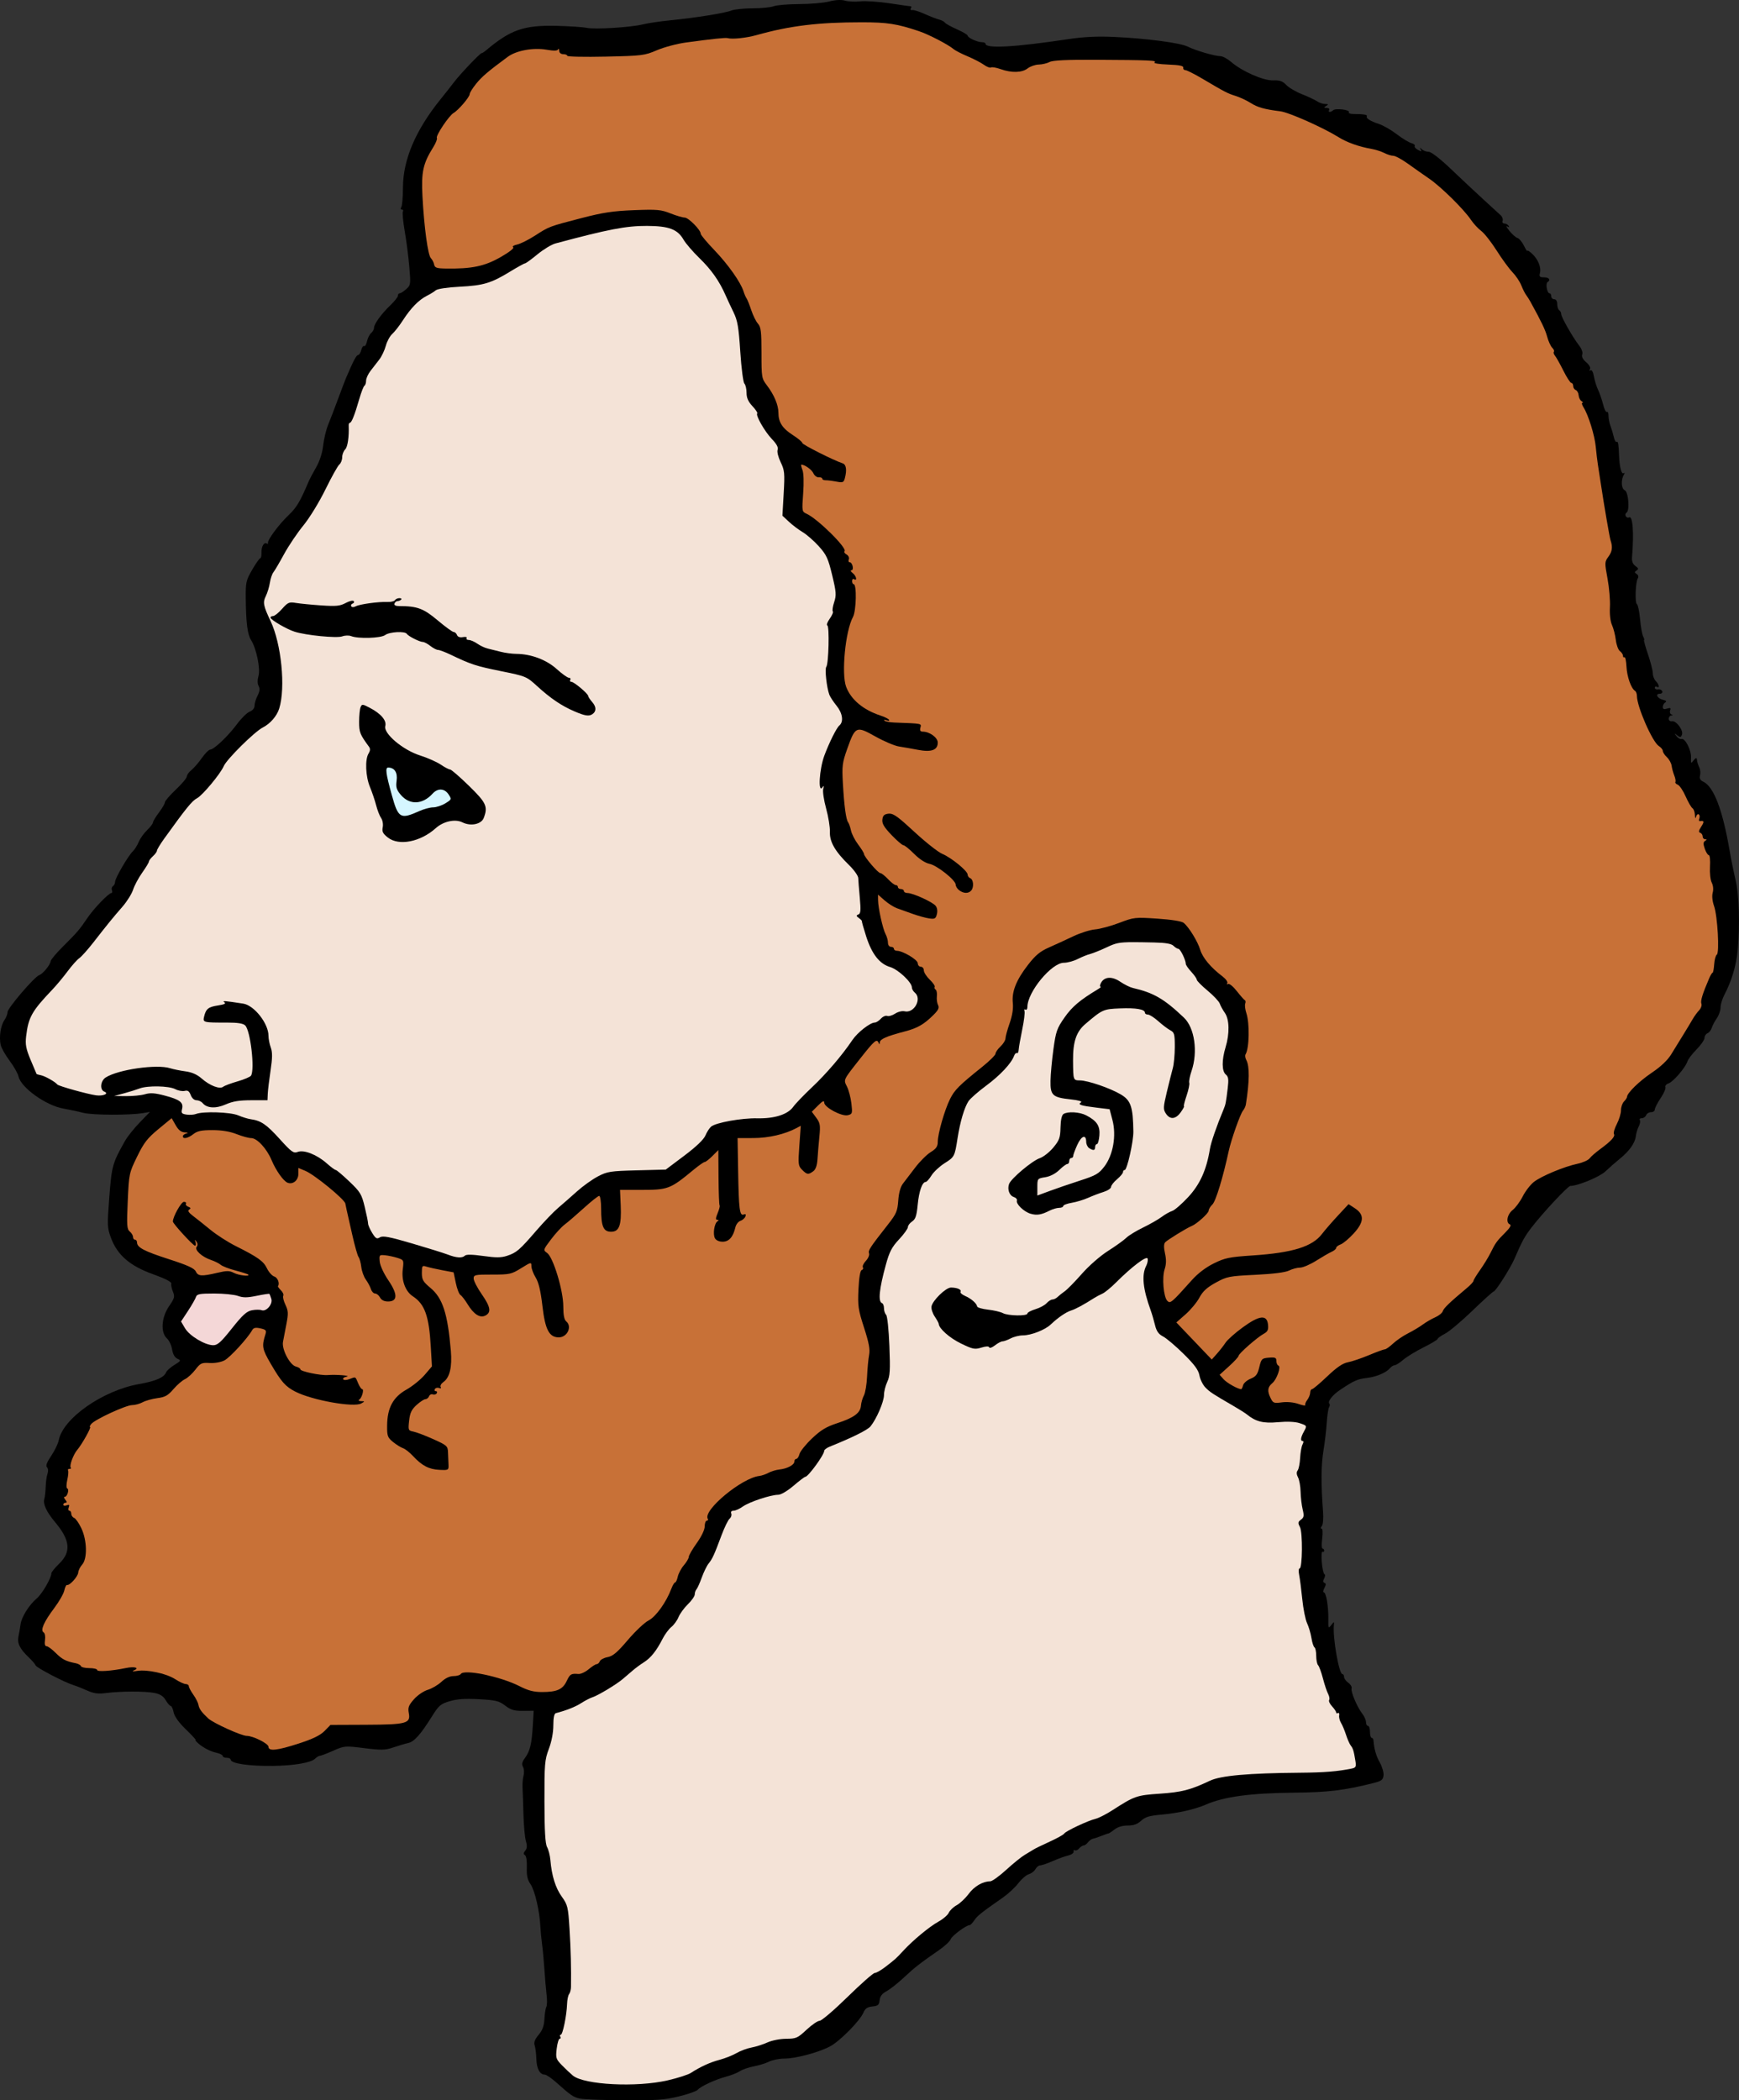 <?xml version="1.0" encoding="UTF-8" standalone="no"?>
<!-- Created with Inkscape (http://www.inkscape.org/) -->

<svg
   version="1.1"
   id="svg2708"
   width="733.889"
   height="886.089"
   viewBox="0 0 733.889 886.089"
   sodipodi:docname="m12.svg"
   inkscape:version="1.2.2 (732a01da63, 2022-12-09, custom)"
   xmlns:inkscape="http://www.inkscape.org/namespaces/inkscape"
   xmlns:sodipodi="http://sodipodi.sourceforge.net/DTD/sodipodi-0.dtd"
   xmlns="http://www.w3.org/2000/svg"
   xmlns:svg="http://www.w3.org/2000/svg">
  <rect x="0" y="0" width="733.889" height="886.089" fill="#333333" stroke="none"/>
  <defs
     id="defs2712" />
  <sodipodi:namedview
     id="namedview2710"
     pagecolor="#ffffff"
     bordercolor="#000000"
     borderopacity="0.25"
     inkscape:showpageshadow="2"
     inkscape:pageopacity="0.0"
     inkscape:pagecheckerboard="0"
     inkscape:deskcolor="#d1d1d1"
     showgrid="false"
     inkscape:zoom="1.0289025"
     inkscape:cx="228.39871"
     inkscape:cy="348.91547"
     inkscape:window-width="1920"
     inkscape:window-height="1031"
     inkscape:window-x="0"
     inkscape:window-y="25"
     inkscape:window-maximized="1"
     inkscape:current-layer="layer1" />
  <g
     inkscape:groupmode="layer"
     id="layer1"
     inkscape:label="Layer 1"
     transform="translate(-4724.25,-749.945)">
    <path
       style="fill:#000000;stroke-width:0.841"
       d="m 4968.867,1635.281 c -2.791,-0.661 -3.58,-1.208 -10.034,-6.943 -1.955,-1.737 -4.083,-3.158 -4.731,-3.158 -2.041,0 -3.385,-2.53 -3.5,-6.587 -0.061,-2.156 -0.378,-4.729 -0.704,-5.716 -0.429,-1.298 0.028,-2.535 1.653,-4.465 1.646,-1.956 2.305,-3.765 2.467,-6.77 0.121,-2.255 0.486,-4.53 0.811,-5.055 0.325,-0.525 0.359,-2.912 0.076,-5.305 -0.283,-2.392 -0.697,-7.187 -0.921,-10.654 -0.224,-3.467 -0.664,-8.196 -0.979,-10.508 -0.315,-2.312 -0.639,-5.716 -0.722,-7.565 -0.279,-6.258 -2.341,-15.118 -4.11,-17.653 -1.338,-1.917 -1.719,-3.624 -1.59,-7.121 0.1,-2.707 -0.224,-4.842 -0.786,-5.19 -0.702,-0.434 -0.671,-0.935 0.117,-1.883 0.78,-0.94 0.854,-2.047 0.272,-4.057 -0.441,-1.52 -0.903,-6.547 -1.027,-11.171 -0.124,-4.623 -0.299,-9.73 -0.389,-11.348 -0.09,-1.618 0.105,-3.92 0.432,-5.114 0.327,-1.195 0.22,-2.843 -0.239,-3.662 -0.62,-1.108 -0.414,-2.059 0.804,-3.712 2.145,-2.91 2.878,-5.904 3.333,-13.616 l 0.374,-6.35 -4.535,0.046 c -3.669,0.037 -5.101,-0.386 -7.498,-2.212 -2.602,-1.983 -3.945,-2.312 -11.029,-2.7 -5.863,-0.321 -9.24,-0.093 -12.364,0.834 -3.876,1.151 -4.617,1.787 -7.55,6.483 -4.714,7.547 -7.459,10.619 -9.978,11.167 -1.223,0.266 -4.02,1.095 -6.216,1.841 -3.492,1.187 -5.035,1.227 -12.305,0.32 -8.167,-1.019 -8.397,-1 -13.134,1.095 -2.652,1.173 -5.18,2.132 -5.618,2.132 -0.438,0 -1.337,0.541 -1.998,1.202 -1.699,1.699 -8.759,2.926 -17.592,3.058 -10.256,0.153 -18.073,-1.006 -18.073,-2.678 0,-0.407 -0.756,-0.741 -1.681,-0.741 -0.925,0 -1.681,-0.348 -1.681,-0.774 0,-0.426 -1.224,-1.043 -2.72,-1.371 -2.714,-0.596 -5.956,-2.35 -8.058,-4.359 -0.611,-0.584 -0.903,-1.062 -0.648,-1.062 0.254,0 -1.604,-2.001 -4.129,-4.447 -2.959,-2.866 -4.783,-5.406 -5.131,-7.145 -0.297,-1.484 -0.849,-2.698 -1.228,-2.698 -0.378,0 -1.333,-1.093 -2.122,-2.428 -1.05,-1.778 -2.357,-2.603 -4.881,-3.084 -4.035,-0.768 -14.225,-0.739 -20.354,0.057 -3.345,0.435 -5.116,0.192 -7.986,-1.096 -2.028,-0.91 -4.633,-1.938 -5.789,-2.285 -3.645,-1.095 -15.536,-7.297 -15.89,-8.288 -0.186,-0.522 -1.55,-2.101 -3.032,-3.51 -3.67,-3.491 -4.827,-5.91 -4.198,-8.776 0.291,-1.327 0.674,-3.548 0.849,-4.936 0.398,-3.144 3.591,-8.275 6.874,-11.046 2.27,-1.916 6.149,-8.604 6.149,-10.602 0,-0.454 1.513,-2.303 3.362,-4.108 5.062,-4.943 4.569,-9.889 -1.732,-17.38 -3.675,-4.368 -5.26,-7.774 -4.595,-9.869 0.242,-0.764 0.497,-3.078 0.567,-5.143 0.069,-2.065 0.42,-4.558 0.78,-5.539 0.379,-1.034 0.283,-2.156 -0.228,-2.667 -0.616,-0.616 -0.078,-2.075 1.784,-4.834 1.467,-2.174 2.897,-5.134 3.178,-6.58 1.802,-9.264 18.649,-21.035 33.919,-23.701 7.018,-1.225 10.572,-2.786 11.428,-5.018 0.252,-0.657 1.808,-2.029 3.458,-3.049 2.813,-1.739 2.892,-1.902 1.271,-2.626 -1.124,-0.501 -1.904,-1.868 -2.23,-3.905 -0.276,-1.724 -1.263,-3.824 -2.195,-4.667 -2.76,-2.498 -2.335,-8.864 0.907,-13.576 2.305,-3.349 2.491,-4.045 1.636,-6.109 -0.531,-1.281 -0.85,-2.825 -0.709,-3.431 0.165,-0.711 -2.575,-2.117 -7.73,-3.966 -9.702,-3.479 -14.992,-8.04 -17.69,-15.251 -1.605,-4.291 -1.645,-5.229 -0.728,-17.254 1.002,-13.133 1.341,-14.351 6.58,-23.645 1.042,-1.849 3.849,-5.376 6.236,-7.837 l 4.34,-4.474 -2.942,0.497 c -5.642,0.953 -21.452,0.882 -25.218,-0.113 -2.08,-0.549 -5.875,-1.363 -8.433,-1.809 -7.283,-1.268 -17.841,-8.823 -18.869,-13.502 -0.281,-1.279 -1.977,-4.277 -3.769,-6.662 -1.792,-2.385 -3.491,-5.397 -3.776,-6.693 -0.728,-3.314 0.01,-8.188 1.575,-10.425 0.73,-1.043 1.328,-2.566 1.328,-3.384 0,-1.672 11.226,-14.796 13.345,-15.602 1.638,-0.622 4.606,-4.229 4.85,-5.893 0.096,-0.654 2.321,-3.327 4.944,-5.938 6.312,-6.285 7.266,-7.391 10.488,-12.178 2.772,-4.117 9.043,-10.644 10.228,-10.644 0.355,0 0.442,-0.529 0.194,-1.176 -0.248,-0.647 -0.047,-1.426 0.447,-1.731 0.494,-0.305 0.898,-1.137 0.898,-1.85 0,-1.526 5.575,-11.075 7.53,-12.896 0.744,-0.694 1.841,-2.446 2.437,-3.894 0.596,-1.448 2.191,-3.694 3.544,-4.991 1.353,-1.297 2.471,-2.76 2.484,-3.251 0.013,-0.491 1.148,-2.379 2.522,-4.196 1.374,-1.816 2.498,-3.747 2.498,-4.291 0,-0.544 2.08,-2.957 4.623,-5.362 2.543,-2.405 4.623,-4.891 4.623,-5.525 0,-0.634 0.862,-1.842 1.915,-2.684 1.053,-0.843 3.039,-3.132 4.413,-5.087 1.374,-1.955 2.97,-3.563 3.546,-3.573 1.589,-0.027 7.625,-5.772 11.326,-10.779 1.812,-2.451 4.213,-4.806 5.337,-5.233 1.258,-0.478 2.043,-1.447 2.043,-2.521 0,-0.959 0.579,-2.863 1.286,-4.231 0.924,-1.786 1.05,-2.929 0.448,-4.054 -0.533,-0.996 -0.556,-2.551 -0.062,-4.271 0.871,-3.035 -0.895,-11.603 -3.105,-15.068 -1.531,-2.401 -2.15,-7.144 -2.262,-17.327 -0.078,-7.111 0.085,-7.856 2.708,-12.399 1.535,-2.658 3.065,-4.834 3.399,-4.834 0.334,0 0.569,-1.04 0.521,-2.312 -0.097,-2.594 1.064,-4.639 2.226,-3.921 0.421,0.26 0.663,0.162 0.537,-0.219 -0.38,-1.149 4.557,-7.824 8.704,-11.768 3.401,-3.234 4.861,-5.705 8.609,-14.564 0.293,-0.693 1.633,-3.194 2.977,-5.556 1.544,-2.714 2.643,-6.118 2.986,-9.247 0.298,-2.723 1.241,-6.654 2.095,-8.734 0.854,-2.081 2.742,-6.998 4.195,-10.928 1.453,-3.93 2.965,-7.902 3.36,-8.826 3.092,-7.237 4.368,-9.667 5.077,-9.667 0.451,0 1.057,-0.943 1.346,-2.096 0.289,-1.153 0.833,-1.906 1.208,-1.674 0.375,0.232 0.927,-0.69 1.225,-2.049 0.298,-1.359 1.086,-2.922 1.75,-3.473 0.664,-0.551 1.207,-1.538 1.207,-2.194 0,-1.613 3.104,-5.89 6.935,-9.554 1.734,-1.659 3.152,-3.466 3.152,-4.017 0,-0.551 0.346,-1.002 0.769,-1.002 0.423,0 1.652,-0.787 2.732,-1.748 1.891,-1.684 1.938,-2.029 1.297,-9.457 -0.366,-4.24 -1.24,-11.018 -1.943,-15.062 -0.702,-4.044 -1.042,-7.732 -0.756,-8.196 0.287,-0.464 0.098,-0.843 -0.419,-0.843 -0.554,0 -0.661,-0.431 -0.26,-1.051 0.374,-0.578 0.688,-4.266 0.697,-8.196 0.029,-11.845 5.339,-24.298 15.953,-37.407 1.872,-2.312 4.405,-5.527 5.629,-7.145 2.571,-3.397 10.972,-12.212 11.625,-12.198 0.243,0.005 0.999,-0.461 1.681,-1.035 10.576,-8.909 16.14,-10.837 30.241,-10.477 5.317,0.136 10.903,0.514 12.413,0.841 3.414,0.738 18.646,-0.206 23.733,-1.471 2.08,-0.517 7.187,-1.279 11.348,-1.692 10.87,-1.079 23.155,-3.037 25.904,-4.129 1.302,-0.517 5.343,-0.94 8.982,-0.94 3.639,0 7.665,-0.399 8.947,-0.887 1.282,-0.488 6.13,-0.896 10.773,-0.908 4.642,-0.012 10.331,-0.506 12.64,-1.097 2.722,-0.697 5.088,-0.818 6.725,-0.345 1.389,0.402 4.284,0.531 6.433,0.289 2.149,-0.243 7.726,0.132 12.393,0.833 4.667,0.701 8.699,1.274 8.961,1.274 0.262,0 0.226,0.404 -0.079,0.897 -0.305,0.493 -0.043,0.795 0.581,0.67 0.624,-0.125 3.005,0.618 5.291,1.65 2.286,1.032 5.032,2.097 6.102,2.365 1.07,0.269 2.167,0.845 2.436,1.281 0.269,0.436 2.535,1.697 5.036,2.803 2.5,1.106 4.549,2.315 4.553,2.687 0.01,0.89 4.118,2.778 6.045,2.778 0.832,0 1.514,0.297 1.514,0.66 0,2.13 12.311,1.443 34.885,-1.947 6.548,-0.983 12.191,-1.257 19.334,-0.938 13.569,0.606 28.017,2.503 31.103,4.084 3.113,1.595 11.419,4.025 13.76,4.025 0.953,0 2.975,1.075 4.494,2.39 4.611,3.991 13.684,7.986 17.784,7.831 2.827,-0.107 4.005,0.3 5.513,1.905 1.055,1.123 4.053,2.891 6.662,3.93 2.61,1.039 5.491,2.391 6.403,3.004 0.912,0.613 2.425,1.12 3.362,1.127 1.408,0.011 1.485,0.154 0.443,0.828 -1.069,0.691 -1.03,0.817 0.26,0.828 0.836,0.007 1.287,0.391 1.001,0.853 -0.638,1.033 0.627,1.113 1.723,0.11 1.04,-0.951 7.236,-0.165 6.615,0.84 -0.261,0.422 0.593,0.763 1.898,0.759 4.012,-0.015 6.048,0.307 5.683,0.898 -0.53,0.858 1.371,2.101 5.008,3.274 1.801,0.581 5.206,2.53 7.565,4.331 2.36,1.801 5.139,3.496 6.176,3.767 1.037,0.271 1.688,0.811 1.448,1.201 -0.241,0.39 0.375,1.144 1.368,1.675 1.465,0.784 1.684,0.752 1.161,-0.168 -0.52,-0.915 -0.425,-0.931 0.487,-0.084 0.623,0.578 1.922,1.051 2.888,1.051 1.06,0 4.813,2.917 9.466,7.355 4.24,4.045 10.403,9.814 13.694,12.819 3.292,3.005 6.544,5.986 7.227,6.623 0.683,0.638 1.044,1.678 0.8,2.312 -0.246,0.64 0.084,1.153 0.743,1.153 0.652,0 1.455,0.437 1.785,0.971 0.41,0.663 0.225,0.739 -0.581,0.242 -0.649,-0.401 -0.235,0.451 0.921,1.893 1.156,1.442 2.69,2.791 3.409,2.999 0.719,0.208 1.94,1.662 2.713,3.231 0.773,1.569 1.414,2.555 1.425,2.189 0.011,-0.365 0.944,0.202 2.073,1.261 2.511,2.354 3.877,5.767 3.257,8.14 -0.384,1.468 -0.087,1.771 1.736,1.771 2.136,0 2.947,1.12 1.472,2.032 -0.911,0.563 -0.184,4.693 0.826,4.693 0.408,0 0.743,0.567 0.743,1.261 0,0.694 0.567,1.261 1.261,1.261 0.776,0 1.261,0.788 1.261,2.052 0,1.129 0.378,2.286 0.841,2.571 0.462,0.286 0.841,1.019 0.841,1.629 0,1.277 4.894,9.864 7.588,13.313 1.078,1.381 1.604,2.902 1.287,3.728 -0.35,0.912 0.23,2.052 1.677,3.295 1.328,1.141 1.961,2.307 1.584,2.917 -0.376,0.608 -0.275,0.798 0.25,0.473 0.523,-0.323 1.099,0.729 1.425,2.602 0.301,1.73 1.093,4.28 1.76,5.667 0.667,1.387 1.615,4.141 2.106,6.12 0.491,1.979 1.206,3.404 1.589,3.168 0.383,-0.237 0.696,0.505 0.696,1.648 0,1.143 0.395,3.122 0.877,4.398 0.483,1.276 1.108,3.375 1.391,4.665 0.282,1.29 0.817,2.158 1.189,1.928 0.6,-0.371 0.83,1.004 1.008,6.023 0.153,4.323 1.018,7.733 1.833,7.229 0.568,-0.351 0.645,-0.148 0.211,0.555 -1.313,2.125 -1.133,5.973 0.308,6.568 1.588,0.656 2.228,8.604 0.766,9.512 -0.475,0.295 -0.6,0.963 -0.278,1.485 0.322,0.522 0.911,0.748 1.308,0.502 1.615,-0.998 2.176,6.209 1.311,16.811 -0.14,1.708 0.322,2.896 1.43,3.68 1.31,0.927 1.409,1.305 0.499,1.891 -0.952,0.614 -0.948,0.854 0.022,1.48 0.677,0.436 0.884,1.191 0.498,1.815 -0.99,1.602 -1.297,10.332 -0.383,10.897 0.438,0.27 1.035,3.122 1.327,6.336 0.292,3.215 0.88,6.506 1.306,7.316 0.426,0.809 0.595,1.471 0.375,1.471 -0.22,0 0.523,2.714 1.652,6.032 1.128,3.317 2.051,6.938 2.051,8.046 0,1.108 0.568,2.582 1.261,3.275 1.41,1.41 1.725,3.208 0.42,2.402 -0.462,-0.286 -0.841,-0.102 -0.841,0.407 0,0.51 0.623,0.816 1.384,0.68 0.761,-0.136 1.549,0.226 1.751,0.804 0.202,0.578 -0.263,1.051 -1.034,1.051 -2.069,0 -1.043,1.978 1.315,2.534 1.378,0.325 1.696,0.686 0.988,1.124 -0.573,0.354 -1.042,1.215 -1.042,1.912 0,0.915 0.503,1.108 1.808,0.694 1.414,-0.449 1.699,-0.289 1.308,0.73 -0.275,0.717 -0.048,1.487 0.503,1.712 0.746,0.303 0.734,0.425 -0.047,0.475 -0.578,0.036 -1.051,0.65 -1.051,1.364 0,0.737 0.588,1.191 1.358,1.051 1.815,-0.33 4.912,3.838 4.211,5.666 -0.469,1.222 -0.75,1.261 -2.006,0.276 -1.328,-1.041 -1.354,-1.009 -0.284,0.354 0.647,0.825 1.593,1.359 2.102,1.187 1.476,-0.498 4.122,4.611 4.01,7.744 -0.095,2.67 -0.02,2.755 1.111,1.261 0.75,-0.991 1.264,-1.202 1.345,-0.553 0.176,1.403 0.366,2.037 1.14,3.795 0.359,0.816 0.451,2.256 0.204,3.2 -0.316,1.21 0.09,1.969 1.376,2.569 4.409,2.059 8.166,11.855 11.082,28.893 0.633,3.699 1.784,9.373 2.558,12.609 1.503,6.285 1.869,19.084 0.856,29.842 -0.591,6.273 -2.551,12.779 -5.605,18.608 -0.881,1.681 -1.601,4.082 -1.601,5.334 0,1.253 -0.707,3.282 -1.571,4.509 -0.864,1.227 -1.824,3.047 -2.134,4.045 -0.309,0.998 -1.116,2.026 -1.792,2.285 -0.676,0.259 -1.248,1.145 -1.27,1.969 -0.022,0.824 -1.536,3.011 -3.362,4.86 -1.827,1.849 -3.556,4.119 -3.844,5.044 -0.802,2.579 -6.017,8.655 -7.957,9.27 -0.951,0.302 -1.549,1.017 -1.329,1.589 0.22,0.572 -0.699,2.676 -2.041,4.674 -1.342,1.998 -2.44,4.144 -2.44,4.768 0,0.624 -0.716,1.134 -1.591,1.134 -0.875,0 -1.809,0.567 -2.075,1.261 -0.266,0.694 -1.085,1.261 -1.821,1.261 -0.735,0 -1.108,0.37 -0.828,0.823 0.28,0.453 0.081,1.622 -0.442,2.599 -0.523,0.977 -1.088,2.865 -1.257,4.196 -0.376,2.968 -2.781,6.322 -6.909,9.632 -1.717,1.377 -4.362,3.699 -5.877,5.16 -2.395,2.31 -11.688,6.169 -14.858,6.17 -1.008,0 -11.546,11.282 -16.335,17.488 -2.945,3.817 -4.037,5.814 -7.213,13.194 -1.716,3.988 -7.995,13.87 -8.813,13.87 -0.315,0 -4.337,3.629 -8.938,8.064 -4.601,4.435 -9.784,8.793 -11.518,9.684 -1.734,0.891 -3.158,1.896 -3.166,2.233 -0.01,0.337 -2.663,1.933 -5.901,3.545 -3.238,1.612 -7.109,3.976 -8.603,5.252 -1.493,1.276 -3.141,2.321 -3.663,2.322 -0.521,0 -1.425,0.576 -2.007,1.278 -1.559,1.879 -5.801,3.645 -9.862,4.107 -3.752,0.427 -5.363,1.146 -10.987,4.901 -3.418,2.282 -5.574,5.029 -4.663,5.94 0.261,0.261 0.194,0.929 -0.149,1.485 -0.344,0.556 -0.783,3.512 -0.977,6.571 -0.194,3.058 -0.826,8.398 -1.406,11.865 -0.99,5.927 -1.041,14.012 -0.163,25.612 0.219,2.893 0,5.473 -0.514,6.094 -0.501,0.603 -0.545,1.077 -0.101,1.077 0.463,0 0.569,1.749 0.254,4.203 -0.297,2.312 -0.229,4.203 0.151,4.203 0.379,0 0.69,0.401 0.69,0.89 0,0.49 -0.313,0.697 -0.696,0.46 -0.383,-0.237 -0.522,1.727 -0.31,4.364 0.213,2.637 0.712,4.919 1.11,5.072 0.398,0.153 0.351,0.974 -0.104,1.824 -0.572,1.069 -0.533,1.644 0.127,1.864 0.706,0.235 0.697,0.8 -0.036,2.169 -0.545,1.018 -0.649,1.851 -0.231,1.851 0.98,0 1.979,5.978 1.889,11.3 -0.065,3.877 0.016,4.046 1.218,2.522 1.271,-1.612 1.286,-1.611 1.119,0.048 -0.517,5.169 2.171,20.595 3.588,20.595 0.402,0 0.731,0.546 0.731,1.213 0,0.667 0.798,1.772 1.773,2.455 0.975,0.683 1.606,1.745 1.401,2.359 -0.444,1.332 2.313,7.864 4.511,10.688 0.859,1.103 1.561,2.71 1.561,3.572 0,0.862 0.378,1.568 0.841,1.568 0.462,0 0.841,1.135 0.841,2.522 0,1.387 0.315,2.522 0.701,2.522 0.385,0 0.735,0.473 0.777,1.051 0.263,3.633 1.103,6.568 2.688,9.39 0.996,1.772 1.695,4.215 1.554,5.428 -0.218,1.881 -0.873,2.359 -4.459,3.253 -12.228,3.05 -19.059,3.874 -33.204,4.008 -18.552,0.175 -29.597,1.671 -37.407,5.064 -4.525,1.966 -11.639,3.579 -18.41,4.174 -5.352,0.47 -7.064,0.975 -8.818,2.601 -1.566,1.452 -3.148,2.018 -5.644,2.018 -2.195,0 -4.252,0.617 -5.605,1.681 -1.176,0.925 -2.337,1.681 -2.58,1.681 -0.244,0 -1.508,0.436 -2.81,0.97 -1.302,0.533 -2.924,1.08 -3.604,1.214 -0.681,0.134 -1.668,0.833 -2.194,1.552 -0.526,0.719 -1.341,1.308 -1.812,1.308 -0.47,0 -1.323,0.563 -1.894,1.252 -0.571,0.688 -1.384,1.039 -1.805,0.778 -0.421,-0.261 -0.662,-0.01 -0.535,0.569 0.127,0.573 -0.904,1.31 -2.291,1.636 -1.387,0.327 -4.35,1.399 -6.584,2.382 -2.234,0.984 -4.585,1.789 -5.224,1.789 -0.639,0 -1.543,0.713 -2.01,1.585 -0.466,0.872 -1.709,1.824 -2.761,2.116 -1.052,0.292 -3.048,1.999 -4.435,3.792 -1.387,1.793 -4.224,4.45 -6.305,5.905 -9.465,6.617 -11.071,7.894 -12.316,9.795 -0.73,1.114 -1.628,2.026 -1.996,2.026 -1.433,0 -7.546,4.567 -7.992,5.97 -0.259,0.816 -2.439,2.851 -4.845,4.522 -8.331,5.787 -10.176,7.226 -14.863,11.597 -2.59,2.415 -5.895,5.019 -7.345,5.786 -1.842,0.975 -2.718,2.115 -2.909,3.783 -0.231,2.019 -0.702,2.428 -3.049,2.654 -2.078,0.2 -3.019,0.834 -3.742,2.522 -1.517,3.541 -9.909,12.057 -14.077,14.287 -4.848,2.593 -14.453,5.156 -19.415,5.182 -2.125,0.011 -5.005,0.589 -6.399,1.284 -1.394,0.696 -4.278,1.59 -6.409,1.988 -2.13,0.398 -4.77,1.311 -5.866,2.029 -1.096,0.718 -3.661,1.742 -5.699,2.275 -4.517,1.181 -10.968,4.155 -12.113,5.585 -0.462,0.577 -4.013,1.829 -7.891,2.78 -5.957,1.462 -9.542,1.717 -23.117,1.645 -8.836,-0.047 -17.311,-0.381 -18.833,-0.741 z"
       id="path3189" />
    <path
       id="path4659"
       style="fill:#f4e3d7;stroke-width:0.841"
       d="M 4997.272 845.252 C 4988.509 845.217 4980.942 846.669 4958.604 852.668 C 4956.986 853.103 4953.585 855.17 4951.045 857.262 C 4948.506 859.353 4946.147 861.064 4945.805 861.064 C 4945.463 861.064 4942.637 862.621 4939.526 864.525 C 4931.543 869.411 4928.283 870.391 4918.254 870.908 C 4913.06 871.176 4908.908 871.796 4908.166 872.416 C 4907.473 872.995 4905.764 874.048 4904.368 874.754 C 4900.993 876.461 4897.627 879.9 4894.317 885.021 C 4892.823 887.333 4890.788 889.946 4889.793 890.828 C 4888.799 891.711 4887.572 893.963 4887.069 895.834 C 4886.565 897.705 4885.337 900.3 4884.34 901.6 C 4883.343 902.899 4881.677 905.05 4880.637 906.381 C 4879.597 907.711 4878.746 909.575 4878.746 910.521 C 4878.746 911.468 4878.434 912.435 4878.051 912.672 C 4877.669 912.908 4876.672 915.483 4875.836 918.394 C 4873.961 924.927 4872.619 928.312 4871.908 928.312 C 4871.61 928.312 4871.385 928.785 4871.407 929.363 C 4871.59 934.292 4870.978 938.483 4869.92 939.541 C 4869.227 940.234 4868.658 941.727 4868.658 942.859 C 4868.658 943.992 4868.116 945.37 4867.453 945.92 C 4866.791 946.47 4864.148 951.207 4861.58 956.447 C 4858.962 961.79 4854.877 968.458 4852.278 971.629 C 4849.729 974.739 4846.072 980.165 4844.153 983.689 C 4842.234 987.213 4840.206 990.666 4839.645 991.359 C 4839.084 992.053 4838.406 994.049 4838.139 995.797 C 4837.872 997.545 4837.088 1000.11 4836.397 1001.496 C 4835.106 1004.083 4835.393 1005.556 4838.43 1011.953 C 4842.997 1021.573 4844.825 1040.016 4842.088 1048.846 C 4841.098 1052.039 4838.312 1055.254 4835.123 1056.881 C 4831.65 1058.653 4819.936 1070.243 4818.684 1073.146 C 4817.262 1076.444 4809.693 1085.527 4807.362 1086.732 C 4805.301 1087.798 4802.858 1090.806 4793.586 1103.693 C 4791.878 1106.067 4790.481 1108.372 4790.481 1108.816 C 4790.481 1109.261 4789.726 1110.31 4788.801 1111.146 C 4787.877 1111.983 4787.119 1112.985 4787.119 1113.375 C 4787.119 1113.764 4785.844 1115.881 4784.285 1118.078 C 4782.727 1120.275 4780.983 1123.525 4780.412 1125.299 C 4779.842 1127.072 4777.807 1130.317 4775.891 1132.51 C 4771.952 1137.018 4769.59 1139.921 4763.59 1147.625 C 4761.287 1150.582 4758.633 1153.54 4757.692 1154.199 C 4756.75 1154.859 4754.529 1157.358 4752.754 1159.752 C 4750.98 1162.146 4748.057 1165.647 4746.258 1167.533 C 4737.682 1176.526 4736.224 1179.128 4735.278 1187.119 C 4734.868 1190.58 4735.206 1192.372 4737.153 1197.057 C 4738.459 1200.2 4739.592 1202.88 4739.672 1203.01 C 4739.752 1203.14 4740.596 1203.397 4741.549 1203.58 C 4743.23 1203.904 4747.6 1206.375 4748.452 1207.484 C 4748.962 1208.149 4761.322 1211.591 4764.844 1212.049 C 4767.865 1212.442 4770.385 1211.292 4768.276 1210.482 C 4766.277 1209.715 4766.631 1205.956 4768.836 1204.531 C 4774.041 1201.169 4790.398 1198.81 4796.03 1200.609 C 4797.37 1201.037 4800.281 1201.629 4802.496 1201.926 C 4805.235 1202.292 4807.427 1203.259 4809.348 1204.945 C 4812.814 1207.988 4816.998 1209.588 4818.449 1208.426 C 4819.018 1207.971 4821.752 1206.948 4824.526 1206.152 C 4827.3 1205.357 4829.848 1204.272 4830.188 1203.74 C 4831.85 1201.137 4829.96 1184.788 4827.74 1182.568 C 4826.877 1181.705 4824.605 1181.345 4820.057 1181.351 C 4809.985 1181.367 4809.793 1181.318 4810.381 1178.846 C 4811.166 1175.547 4812.172 1174.74 4816.274 1174.125 C 4818.94 1173.725 4819.735 1173.327 4818.938 1172.791 C 4817.847 1172.057 4818.948 1172.136 4826.891 1173.359 C 4831.524 1174.073 4837.555 1181.737 4837.555 1186.91 C 4837.555 1188.172 4837.989 1190.405 4838.52 1191.873 C 4839.256 1193.908 4839.234 1196.219 4838.426 1201.6 C 4837.843 1205.481 4837.313 1209.886 4837.25 1211.389 L 4837.135 1214.121 L 4830.307 1214.121 C 4825.23 1214.121 4822.472 1214.566 4819.549 1215.859 C 4815.349 1217.717 4811.585 1217.513 4809.772 1215.328 C 4809.221 1214.664 4808.05 1214.121 4807.17 1214.121 C 4806.22 1214.121 4805.233 1213.231 4804.737 1211.926 C 4804.111 1210.282 4803.473 1209.842 4802.198 1210.176 C 4801.261 1210.421 4799.472 1210.086 4798.221 1209.434 C 4795.53 1208.03 4786.543 1207.856 4783.182 1209.142 C 4781.88 1209.641 4778.923 1210.562 4776.612 1211.189 L 4772.408 1212.328 L 4777.457 1212.385 C 4780.234 1212.416 4783.829 1212.053 4785.444 1211.58 C 4787.707 1210.917 4789.633 1211.052 4793.844 1212.17 C 4800.226 1213.864 4801.774 1215.076 4801.082 1217.834 C 4800.658 1219.524 4800.939 1219.869 4802.99 1220.17 C 4804.314 1220.364 4806.109 1220.243 4806.977 1219.902 C 4809.977 1218.724 4821.503 1219.106 4824.764 1220.492 C 4826.483 1221.223 4828.835 1221.952 4829.99 1222.111 C 4834.368 1222.714 4836.661 1224.266 4842.198 1230.379 C 4847.293 1236.004 4848.113 1236.596 4849.891 1235.92 C 4852.536 1234.914 4858.003 1237.065 4862.147 1240.742 C 4863.882 1242.282 4865.589 1243.541 4865.942 1243.541 C 4866.294 1243.541 4868.868 1245.716 4871.66 1248.375 C 4876.298 1252.79 4876.861 1253.719 4878.164 1259.094 C 4878.949 1262.33 4879.589 1265.5 4879.588 1266.139 C 4879.588 1266.777 4880.367 1268.562 4881.321 1270.105 C 4882.796 1272.493 4883.282 1272.769 4884.582 1271.957 C 4885.801 1271.196 4888.556 1271.721 4898.19 1274.547 C 4904.833 1276.495 4911.593 1278.603 4913.211 1279.228 C 4916.846 1280.634 4919.338 1280.791 4920.444 1279.686 C 4921.008 1279.121 4923.57 1279.166 4928.184 1279.818 C 4933.569 1280.58 4935.772 1280.565 4938.227 1279.752 C 4942.24 1278.423 4943.48 1277.359 4950.539 1269.182 C 4953.733 1265.483 4957.895 1261.146 4959.787 1259.545 C 4961.68 1257.944 4965.266 1254.803 4967.758 1252.564 C 4970.25 1250.326 4974.221 1247.485 4976.584 1246.25 C 4980.549 1244.177 4981.817 1243.979 4993.047 1243.689 L 5005.215 1243.377 L 5013.032 1237.502 C 5018.086 1233.703 5021.241 1230.688 5021.959 1228.969 C 5022.57 1227.507 5023.655 1225.825 5024.369 1225.232 C 5026.405 1223.544 5037.301 1221.592 5043.856 1221.74 C 5051.129 1221.905 5056.725 1220.111 5059.014 1216.883 C 5059.927 1215.595 5063.484 1211.893 5066.92 1208.656 C 5072.966 1202.961 5079.622 1195.178 5083.977 1188.711 C 5086.139 1185.5 5091.476 1181.338 5093.43 1181.338 C 5094.031 1181.338 5095.184 1180.606 5095.993 1179.713 C 5096.801 1178.819 5097.997 1178.292 5098.651 1178.543 C 5099.304 1178.794 5100.818 1178.36 5102.014 1177.576 C 5103.21 1176.793 5105.004 1176.35 5106 1176.592 C 5110.011 1177.566 5113.454 1171.318 5110.334 1168.728 C 5109.641 1168.153 5109.074 1167.161 5109.074 1166.525 C 5109.074 1164.347 5103.315 1158.944 5099.903 1157.922 C 5095.408 1156.575 5092.203 1152.479 5089.793 1144.996 C 5088.711 1141.636 5087.904 1138.757 5087.998 1138.6 C 5088.093 1138.442 5087.524 1137.841 5086.735 1137.264 C 5085.553 1136.4 5085.513 1136.133 5086.5 1135.754 C 5087.471 1135.381 5087.584 1134.034 5087.098 1128.684 C 5086.768 1125.048 5086.471 1121.298 5086.438 1120.35 C 5086.405 1119.401 5084.652 1116.944 5082.543 1114.887 C 5076.664 1109.151 5074.326 1105.093 5074.485 1100.9 C 5074.559 1098.94 5073.837 1094.481 5072.879 1090.992 C 5071.922 1087.503 5071.377 1083.801 5071.668 1082.766 C 5072.054 1081.393 5071.975 1081.205 5071.377 1082.07 C 5069.395 1084.942 5069.998 1074.473 5072.147 1068.695 C 5074.182 1063.226 5077.287 1057.002 5078.473 1056.017 C 5080.362 1054.45 5079.842 1050.817 5077.278 1047.66 C 5075.971 1046.052 5074.612 1043.981 5074.256 1043.057 C 5073.128 1040.122 5072.253 1032.162 5072.961 1031.277 C 5073.953 1030.038 5074.345 1014.102 5073.391 1013.787 C 5072.952 1013.642 5073.413 1012.371 5074.416 1010.963 C 5075.419 1009.554 5076.002 1008.161 5075.709 1007.869 C 5075.417 1007.577 5075.675 1005.835 5076.282 1003.996 C 5077.261 1001.029 5077.165 999.743 5075.44 992.582 C 5073.739 985.521 5073.036 984.001 5069.813 980.416 C 5067.787 978.163 5064.728 975.483 5063.014 974.461 C 5061.3 973.438 5058.672 971.453 5057.172 970.051 L 5054.446 967.502 L 5054.983 958.092 C 5055.472 949.523 5055.357 948.348 5053.698 944.92 C 5052.676 942.809 5052.117 940.524 5052.426 939.719 C 5052.802 938.74 5052.032 937.294 5050.012 935.187 C 5046.98 932.025 5043.043 925.133 5043.823 924.353 C 5044.061 924.115 5043.143 922.734 5041.783 921.283 C 5040.01 919.391 5039.31 917.803 5039.307 915.662 C 5039.307 914.021 5038.893 912.268 5038.393 911.768 C 5037.893 911.268 5037.115 905.234 5036.664 898.359 C 5035.976 887.87 5035.515 885.186 5033.793 881.658 C 5032.665 879.346 5031.163 876.132 5030.455 874.514 C 5027.857 868.567 5024.469 863.748 5019.475 858.893 C 5016.66 856.157 5013.635 852.652 5012.75 851.105 C 5010.215 846.672 5006.556 845.289 4997.272 845.252 z M 4892.805 1002.289 C 4893.548 1002.289 4893.873 1002.571 4893.526 1002.918 C 4893.179 1003.265 4892.485 1003.549 4891.985 1003.549 C 4891.484 1003.549 4890.917 1004.022 4890.725 1004.6 C 4890.498 1005.282 4891.242 1005.65 4892.848 1005.65 C 4900.326 1005.65 4902.994 1006.645 4908.936 1011.646 C 4912.159 1014.359 4915.208 1016.578 4915.711 1016.578 C 4916.215 1016.578 4916.844 1017.146 4917.11 1017.84 C 4917.417 1018.642 4918.333 1018.966 4919.623 1018.732 C 4920.757 1018.527 4921.436 1018.712 4921.164 1019.152 C 4920.896 1019.586 4921.304 1019.941 4922.069 1019.941 C 4922.834 1019.941 4924.463 1020.643 4925.69 1021.502 C 4926.917 1022.361 4928.868 1023.28 4930.024 1023.545 C 4931.18 1023.81 4933.637 1024.423 4935.487 1024.906 C 4937.336 1025.39 4940.338 1025.794 4942.157 1025.805 C 4948.353 1025.843 4954.864 1028.287 4959.186 1032.199 C 4961.409 1034.211 4963.723 1035.869 4964.328 1035.885 C 4964.934 1035.9 4965.194 1036.291 4964.908 1036.754 C 4964.623 1037.216 4964.835 1037.594 4965.379 1037.594 C 4966.499 1037.594 4972.475 1042.627 4972.475 1043.57 C 4972.475 1043.908 4973.255 1045.084 4974.211 1046.184 C 4975.954 1048.188 4975.965 1050.087 4974.239 1051.24 C 4972.767 1052.223 4971.084 1051.955 4966.59 1050.02 L 4966.59 1050.017 C 4961.184 1047.689 4956.557 1044.555 4950.908 1039.392 C 4946.459 1035.326 4946.208 1035.222 4935.637 1033.08 C 4925.122 1030.95 4923.054 1030.275 4914.459 1026.16 C 4912.141 1025.05 4909.743 1024.142 4909.129 1024.142 C 4908.515 1024.142 4907.051 1023.386 4905.875 1022.461 C 4904.7 1021.536 4903.279 1020.779 4902.719 1020.779 C 4901.363 1020.779 4896.56 1018.358 4895.946 1017.365 C 4895.185 1016.134 4888.595 1016.494 4886.782 1017.865 C 4885.013 1019.203 4875.434 1019.502 4872.442 1018.312 C 4871.517 1017.945 4869.834 1017.991 4868.703 1018.414 C 4866.423 1019.267 4853.319 1017.98 4848.532 1016.433 C 4845.096 1015.323 4838.397 1011.394 4838.397 1010.488 C 4838.397 1010.138 4838.894 1009.851 4839.502 1009.851 C 4840.111 1009.851 4841.816 1008.486 4843.293 1006.818 C 4845.728 1004.069 4846.274 1003.836 4849.123 1004.312 C 4850.852 1004.601 4855.644 1005.07 4859.772 1005.354 C 4866.053 1005.785 4867.734 1005.624 4870.074 1004.363 C 4871.613 1003.535 4873.152 1003.159 4873.496 1003.527 C 4873.84 1003.896 4873.648 1004.367 4873.067 1004.574 C 4872.486 1004.782 4872.225 1005.298 4872.487 1005.723 C 4872.773 1006.186 4873.532 1006.189 4874.389 1005.732 C 4876.077 1004.829 4883.936 1003.753 4887.719 1003.906 C 4889.187 1003.965 4890.627 1003.625 4890.92 1003.15 C 4891.213 1002.676 4892.062 1002.289 4892.805 1002.289 z M 4877.405 1047.307 C 4877.917 1047.337 4878.739 1047.739 4880.27 1048.537 C 4885.018 1051.012 4887.483 1053.906 4886.844 1056.256 C 4885.995 1059.378 4894.286 1066.377 4901.545 1068.668 C 4904.663 1069.652 4908.578 1071.384 4910.248 1072.517 C 4911.918 1073.651 4913.693 1074.58 4914.192 1074.58 C 4914.69 1074.58 4918.267 1077.672 4922.141 1081.453 C 4929.495 1088.631 4930.226 1090.216 4928.403 1095.014 C 4927.38 1097.702 4922.911 1098.633 4919.41 1096.887 C 4916.339 1095.354 4911.387 1096.426 4908.166 1099.32 C 4901.68 1105.15 4892.597 1106.933 4887.944 1103.291 C 4885.82 1101.629 4885.399 1100.791 4885.766 1098.955 C 4886.021 1097.679 4885.723 1095.969 4885.088 1095.062 C 4884.465 1094.173 4883.52 1091.753 4882.99 1089.686 C 4882.461 1087.618 4881.289 1084.154 4880.387 1081.988 C 4878.531 1077.532 4878.228 1070.343 4879.791 1067.84 C 4880.5 1066.705 4880.566 1065.801 4880 1065.027 C 4876.132 1059.742 4875.803 1058.913 4875.803 1054.441 C 4875.803 1051.878 4876.076 1049.12 4876.408 1048.311 C 4876.692 1047.619 4876.893 1047.276 4877.405 1047.307 z M 5202.744 1147.428 C 5196.193 1147.419 5194.967 1147.883 5191.266 1149.617 C 5188.62 1150.857 5185.5 1152.113 5184.33 1152.406 C 5183.161 1152.7 5180.801 1153.655 5179.086 1154.529 C 5177.371 1155.403 5174.733 1156.119 5173.223 1156.119 C 5168.025 1156.119 5157.83 1168.469 5157.83 1174.767 C 5157.83 1175.661 5157.455 1176.161 5156.998 1175.879 C 5156.541 1175.596 5156.363 1175.868 5156.6 1176.488 C 5156.837 1177.106 5156.406 1180.626 5155.643 1184.309 C 5154.879 1187.991 5154.208 1191.818 5154.151 1192.814 C 5154.094 1193.811 5153.761 1194.449 5153.41 1194.232 C 5153.06 1194.016 5152.526 1194.525 5152.221 1195.363 C 5151.061 1198.555 5146.357 1203.584 5140.434 1207.965 C 5137.051 1210.466 5133.687 1213.424 5132.957 1214.537 C 5131.218 1217.191 5129.435 1223.219 5128.368 1230.053 C 5127.139 1237.914 5127.077 1238.035 5122.865 1240.697 C 5120.766 1242.024 5118.284 1244.342 5117.354 1245.848 C 5116.423 1247.354 5115.328 1248.586 5114.92 1248.586 C 5113.45 1248.586 5112.081 1252.477 5111.532 1258.219 C 5111.085 1262.878 5110.607 1264.31 5109.182 1265.256 C 5108.198 1265.909 5107.393 1266.982 5107.393 1267.639 C 5107.393 1268.295 5105.714 1270.627 5103.662 1272.82 C 5100.612 1276.082 5099.597 1278.031 5098.098 1283.504 C 5095.269 1293.828 5094.745 1299.121 5096.493 1299.723 C 5096.94 1299.877 5097.305 1300.842 5097.305 1301.867 C 5097.305 1302.892 5097.711 1304.135 5098.207 1304.631 C 5098.717 1305.141 5099.317 1310.85 5099.588 1317.779 C 5099.992 1328.086 5099.848 1330.484 5098.686 1332.934 C 5097.926 1334.534 5097.305 1337.039 5097.305 1338.5 C 5097.305 1341.272 5094.168 1348.57 5091.633 1351.693 C 5090.383 1353.233 5083.945 1356.433 5074.399 1360.264 C 5073.127 1360.774 5072.088 1361.559 5072.088 1362.008 C 5072.088 1363.693 5065.314 1372.996 5064.086 1372.996 C 5063.78 1372.996 5061.537 1374.699 5059.102 1376.779 C 5056.547 1378.962 5053.823 1380.565 5052.662 1380.568 C 5049.492 1380.578 5040.488 1383.564 5037.75 1385.514 C 5036.381 1386.489 5034.618 1387.287 5033.83 1387.287 C 5032.936 1387.287 5032.572 1387.737 5032.86 1388.486 C 5033.113 1389.146 5032.797 1390.119 5032.158 1390.648 C 5031.52 1391.178 5029.985 1394.328 5028.746 1397.646 C 5025.656 1405.928 5024.884 1407.619 5023.301 1409.562 C 5022.548 1410.487 5021.252 1413.136 5020.42 1415.447 C 5019.589 1417.759 5018.579 1420.01 5018.178 1420.449 C 5017.776 1420.888 5017.448 1421.854 5017.448 1422.596 C 5017.448 1423.337 5016.148 1425.204 5014.561 1426.742 C 5012.974 1428.281 5011.193 1430.718 5010.602 1432.16 C 5010.011 1433.602 5008.649 1435.479 5007.578 1436.332 C 5006.508 1437.185 5004.837 1439.443 5003.864 1441.35 C 5001.301 1446.374 4998.905 1449.382 4996.024 1451.195 C 4994.63 1452.072 4992.481 1453.654 4991.248 1454.713 C 4990.016 1455.771 4988.124 1457.389 4987.045 1458.309 C 4984.405 1460.558 4976.672 1465.22 4974.362 1465.953 C 4973.337 1466.278 4971.168 1467.398 4969.543 1468.441 C 4967.033 1470.053 4963.365 1471.509 4958.815 1472.701 C 4958.126 1472.881 4957.764 1474.661 4957.764 1477.865 C 4957.764 1480.889 4957.043 1484.668 4955.873 1487.77 C 4954.131 1492.388 4953.984 1494.144 4954.016 1510.016 C 4954.041 1522.476 4954.351 1527.794 4955.137 1529.217 C 4955.735 1530.299 4956.357 1532.756 4956.522 1534.68 C 4957.09 1541.32 4958.673 1546.402 4961.317 1550.084 C 4963.805 1553.549 4964.008 1554.39 4964.592 1563.631 C 4965.131 1572.168 4965.345 1580.569 4965.217 1588.193 C 4965.198 1589.349 4964.842 1590.706 4964.426 1591.209 C 4964.01 1591.712 4963.62 1593.603 4963.561 1595.412 C 4963.402 1600.233 4961.734 1608.367 4960.905 1608.367 C 4960.51 1608.367 4960.422 1608.747 4960.707 1609.209 C 4960.993 1609.671 4960.879 1610.049 4960.453 1610.049 C 4960.028 1610.049 4959.456 1611.94 4959.182 1614.25 C 4958.72 1618.149 4958.878 1618.647 4961.377 1621.217 C 4962.858 1622.738 4964.929 1624.696 4965.979 1625.568 C 4970.729 1629.513 4992.848 1630.647 5005.994 1627.617 C 5010.213 1626.645 5014.61 1625.24 5015.766 1624.496 C 5019.945 1621.804 5023.832 1620.03 5027.955 1618.932 C 5030.267 1618.316 5033.482 1617.039 5035.1 1616.094 C 5036.718 1615.149 5039.55 1614.099 5041.395 1613.762 C 5043.239 1613.424 5046.267 1612.459 5048.121 1611.617 C 5050.021 1610.754 5053.471 1610.079 5056.028 1610.068 C 5060.234 1610.051 5060.858 1609.775 5064.608 1606.267 C 5066.832 1604.187 5069.33 1602.479 5070.158 1602.475 C 5070.987 1602.465 5076.297 1597.932 5081.957 1592.389 C 5087.617 1586.845 5092.767 1582.309 5093.401 1582.309 C 5094.034 1582.309 5096.023 1581.178 5097.821 1579.797 C 5102.159 1576.462 5102.351 1576.289 5105.405 1572.978 C 5109.549 1568.485 5116.495 1562.735 5120.332 1560.621 C 5122.262 1559.558 5124.208 1557.88 5124.655 1556.891 C 5125.101 1555.901 5126.6 1554.472 5127.987 1553.717 C 5129.374 1552.961 5131.645 1550.819 5133.032 1548.955 C 5135.429 1545.733 5139.018 1543.641 5142.149 1543.641 C 5142.937 1543.641 5145.961 1541.465 5148.871 1538.807 C 5151.782 1536.148 5155.272 1533.323 5156.627 1532.527 C 5157.982 1531.732 5159.658 1530.713 5160.352 1530.266 C 5161.046 1529.818 5164.133 1528.31 5167.215 1526.914 C 5170.297 1525.518 5173.065 1523.979 5173.365 1523.492 C 5174.023 1522.428 5183.369 1518.037 5186.635 1517.258 C 5187.914 1516.953 5191.129 1515.306 5193.78 1513.6 C 5203.037 1507.64 5203.937 1507.328 5213.731 1506.666 C 5222.932 1506.044 5226.73 1505.064 5234.744 1501.248 C 5239.389 1499.036 5250.935 1498.002 5272.993 1497.822 C 5283.2 1497.739 5288.793 1497.285 5294.727 1496.059 C 5296.429 1495.707 5296.646 1495.275 5296.274 1492.957 C 5295.584 1488.662 5295.253 1487.562 5294.291 1486.353 C 5293.794 1485.729 5292.902 1483.705 5292.309 1481.855 C 5291.716 1480.006 5290.764 1477.737 5290.192 1476.812 C 5289.619 1475.888 5289.265 1474.467 5289.405 1473.656 C 5289.544 1472.845 5289.313 1472.393 5288.891 1472.654 C 5288.469 1472.915 5288.123 1472.799 5288.123 1472.396 C 5288.123 1471.994 5287.349 1470.832 5286.401 1469.814 C 5285.452 1468.796 5284.902 1467.599 5285.178 1467.152 C 5285.454 1466.706 5285.256 1465.547 5284.739 1464.58 C 5284.221 1463.613 5283.239 1460.674 5282.555 1458.049 C 5281.872 1455.423 5280.954 1452.916 5280.516 1452.476 C 5280.077 1452.037 5279.717 1450.263 5279.717 1448.533 C 5279.717 1446.803 5279.39 1445.186 5278.989 1444.937 C 5278.587 1444.689 5278.003 1442.893 5277.692 1440.947 C 5277.381 1439.001 5276.555 1436.205 5275.856 1434.732 C 5275.157 1433.26 5274.246 1428.697 5273.832 1424.592 C 5273.418 1420.487 5272.829 1415.899 5272.522 1414.396 C 5272.214 1412.894 5272.289 1411.663 5272.688 1411.662 C 5273.915 1411.652 5274.056 1396.42 5272.85 1394.166 C 5271.927 1392.442 5271.987 1392.009 5273.28 1391.064 C 5274.538 1390.144 5274.655 1389.442 5273.998 1386.734 C 5273.568 1384.957 5273.172 1381.612 5273.121 1379.301 C 5273.07 1376.989 5272.585 1374.261 5272.043 1373.236 C 5271.387 1371.996 5271.335 1371.011 5271.885 1370.293 C 5272.34 1369.699 5272.809 1367.329 5272.928 1365.025 C 5273.047 1362.721 5273.503 1360.166 5273.94 1359.35 C 5274.439 1358.416 5274.439 1357.865 5273.94 1357.865 C 5272.957 1357.865 5273.175 1356.348 5274.506 1353.928 C 5275.892 1351.409 5275.882 1351.393 5272.645 1350.324 C 5270.847 1349.731 5267.452 1349.586 5263.555 1349.939 C 5257.334 1350.503 5254.188 1349.711 5250.399 1346.623 C 5249.761 1346.103 5247.285 1344.541 5244.897 1343.154 C 5235.828 1337.887 5234.811 1337.218 5232.932 1335.277 C 5231.87 1334.181 5230.749 1331.91 5230.442 1330.232 C 5230.02 1327.931 5228.385 1325.703 5223.78 1321.152 C 5220.423 1317.835 5216.519 1314.523 5215.104 1313.791 C 5213.172 1312.792 5212.317 1311.573 5211.666 1308.895 C 5211.19 1306.933 5210.386 1304.192 5209.881 1302.805 C 5206.572 1293.716 5205.977 1287.895 5207.959 1283.998 C 5208.518 1282.9 5208.783 1281.502 5208.549 1280.892 C 5208.075 1279.658 5201.822 1284.409 5195.194 1291.037 C 5193.062 1293.169 5190.497 1295.27 5189.494 1295.705 C 5188.492 1296.14 5186.931 1296.97 5186.024 1297.549 C 5181.563 1300.396 5178.23 1302.201 5176.324 1302.801 C 5174.113 1303.496 5170.705 1305.832 5167.643 1308.75 C 5165.27 1311.011 5159.367 1313.312 5155.922 1313.318 C 5154.429 1313.318 5152.123 1313.889 5150.799 1314.58 C 5149.475 1315.271 5147.918 1315.836 5147.34 1315.836 C 5146.762 1315.836 5145.324 1316.594 5144.145 1317.521 C 5142.966 1318.449 5141.876 1318.833 5141.721 1318.375 C 5141.539 1317.837 5140.353 1317.874 5138.375 1318.482 C 5135.608 1319.333 5134.773 1319.162 5129.717 1316.699 C 5124.95 1314.377 5120.478 1310.397 5120.401 1308.408 C 5120.389 1308.1 5119.636 1306.735 5118.727 1305.373 C 5117.817 1304.011 5117.195 1302.12 5117.346 1301.17 C 5117.747 1298.646 5123.385 1293.139 5125.569 1293.139 C 5128.165 1293.139 5130.169 1294.012 5129.618 1294.904 C 5129.363 1295.316 5130.217 1296.111 5131.514 1296.67 C 5134.089 1297.779 5136.41 1299.801 5136.627 1301.125 C 5136.703 1301.587 5138.77 1302.19 5141.223 1302.465 C 5143.676 1302.739 5146.5 1303.401 5147.498 1303.936 C 5149.688 1305.107 5157.83 1305.236 5157.83 1304.1 C 5157.83 1303.656 5159.338 1302.841 5161.18 1302.289 C 5163.022 1301.737 5165.161 1300.588 5165.934 1299.734 C 5166.707 1298.88 5167.82 1298.182 5168.408 1298.182 C 5168.997 1298.182 5169.979 1297.694 5170.59 1297.098 C 5171.201 1296.501 5172.551 1295.424 5173.59 1294.707 C 5174.629 1293.989 5177.862 1290.696 5180.774 1287.387 C 5183.835 1283.908 5188.534 1279.803 5191.914 1277.654 C 5195.13 1275.61 5198.566 1273.14 5199.551 1272.166 C 5200.536 1271.192 5203.715 1269.245 5206.615 1267.84 C 5209.516 1266.435 5213.062 1264.409 5214.493 1263.338 C 5215.923 1262.267 5217.918 1261.141 5218.924 1260.836 C 5219.93 1260.531 5222.956 1257.915 5225.649 1255.023 C 5230.644 1249.658 5233.418 1243.533 5234.848 1234.717 C 5235.307 1231.885 5237.68 1225.013 5240.651 1217.904 C 5241.483 1215.913 5241.63 1215.148 5242.368 1209.051 C 5242.819 1205.315 5242.663 1204.182 5241.571 1203.275 C 5239.856 1201.852 5239.813 1197.208 5241.463 1191.767 C 5243.216 1185.988 5243.09 1180.005 5241.16 1177.264 C 5240.296 1176.036 5239.33 1174.276 5239.012 1173.351 C 5238.694 1172.427 5236.386 1169.967 5233.881 1167.887 C 5231.377 1165.806 5229.318 1163.723 5229.305 1163.256 C 5229.292 1162.789 5228.248 1161.292 5226.985 1159.93 C 5225.721 1158.567 5224.682 1157.056 5224.674 1156.574 C 5224.645 1154.902 5222.35 1150.234 5221.555 1150.234 C 5221.116 1150.234 5220.188 1149.666 5219.494 1148.973 C 5218.608 1148.086 5216.191 1147.668 5211.36 1147.564 C 5207.703 1147.486 5204.928 1147.431 5202.744 1147.428 z M 5192.174 1162.471 C 5193.591 1162.383 5195.267 1162.93 5197.022 1164.121 C 5198.746 1165.291 5201.131 1166.474 5202.321 1166.748 C 5211.128 1168.779 5215.54 1171.341 5223.891 1179.275 C 5228.407 1183.566 5229.855 1193.699 5227.106 1201.77 C 5226.371 1203.925 5225.934 1206.167 5226.135 1206.752 C 5226.336 1207.337 5225.823 1209.801 5224.994 1212.228 C 5224.166 1214.656 5223.682 1216.642 5223.92 1216.642 C 5224.158 1216.642 5223.544 1217.777 5222.557 1219.164 C 5220.404 1222.187 5218.019 1222.399 5216.266 1219.723 C 5215.099 1217.942 5215.136 1217.104 5216.668 1210.687 C 5217.598 1206.797 5218.737 1202.246 5219.198 1200.574 C 5219.658 1198.902 5220.035 1194.848 5220.035 1191.566 C 5220.035 1186.232 5219.834 1185.494 5218.143 1184.607 C 5217.103 1184.062 5214.833 1182.346 5213.098 1180.795 C 5211.363 1179.244 5209.376 1177.975 5208.684 1177.975 C 5207.992 1177.975 5207.426 1177.622 5207.426 1177.191 C 5207.426 1175.745 5203.694 1175.097 5196.936 1175.371 C 5189.841 1175.659 5189.505 1175.81 5182.272 1181.967 C 5178.461 1185.21 5177.024 1189.473 5177.092 1197.338 C 5177.164 1205.773 5177.142 1205.71 5180.035 1205.754 C 5183.405 1205.805 5192.582 1208.946 5197.141 1211.607 C 5201.488 1214.146 5202.397 1216.789 5202.547 1227.318 C 5202.607 1231.547 5199.905 1243.543 5198.893 1243.543 C 5198.5 1243.543 5198.178 1243.945 5198.178 1244.437 C 5198.178 1244.93 5197.043 1246.286 5195.657 1247.453 C 5194.27 1248.62 5193.135 1250.081 5193.135 1250.697 C 5193.135 1251.314 5191.717 1252.258 5189.983 1252.797 C 5188.249 1253.335 5185.316 1254.453 5183.467 1255.281 C 5181.618 1256.109 5178.498 1257.055 5176.533 1257.383 C 5174.569 1257.711 5172.959 1258.326 5172.959 1258.748 C 5172.959 1259.17 5172.184 1259.514 5171.237 1259.514 C 5170.289 1259.514 5168.493 1260.033 5167.244 1260.668 C 5163.708 1262.466 5161.814 1262.774 5159.141 1261.984 C 5156.323 1261.152 5152.918 1257.852 5153.397 1256.416 C 5153.573 1255.886 5152.983 1255.219 5152.082 1254.934 C 5150.217 1254.341 5149.265 1251.674 5150.112 1249.41 C 5150.975 1247.099 5159.884 1239.626 5163.041 1238.564 C 5164.566 1238.051 5167.137 1236.039 5168.752 1234.094 C 5171.325 1230.996 5171.702 1229.944 5171.803 1225.603 C 5171.876 1222.431 5172.333 1220.387 5173.071 1219.92 C 5174.895 1218.764 5179.875 1219.054 5182.627 1220.478 C 5187.15 1222.818 5188.544 1224.936 5188.217 1228.973 C 5188.055 1230.975 5187.582 1232.615 5187.166 1232.615 C 5186.75 1232.615 5186.41 1233.181 5186.41 1233.875 C 5186.41 1235.318 5185.685 1235.448 5183.91 1234.326 C 5183.229 1233.895 5182.661 1232.706 5182.649 1231.682 C 5182.61 1228.386 5180.667 1229.034 5178.891 1232.934 C 5177.941 1235.019 5177.162 1237.124 5177.162 1237.611 C 5177.162 1238.099 5176.785 1238.498 5176.323 1238.498 C 5175.86 1238.498 5175.483 1239.066 5175.483 1239.76 C 5175.483 1240.453 5175.117 1241.02 5174.67 1241.02 C 5174.224 1241.02 5172.701 1242.152 5171.285 1243.535 C 5169.694 1245.091 5167.437 1246.255 5165.371 1246.586 C 5162.082 1247.112 5162.032 1247.174 5162.032 1250.721 L 5162.032 1254.32 L 5167.285 1252.375 C 5170.175 1251.305 5175.942 1249.331 5180.1 1247.988 C 5186.731 1245.847 5187.985 1245.12 5190.313 1242.068 C 5194.008 1237.224 5195.444 1229.031 5193.739 1222.527 L 5192.526 1217.904 L 5187.157 1217.254 C 5180.333 1216.429 5178.912 1215.959 5180.426 1215.023 C 5181.115 1214.598 5179.456 1214.112 5176.071 1213.75 C 5168.431 1212.932 5167.476 1212.045 5167.586 1205.883 C 5167.635 1203.13 5168.189 1197.143 5168.815 1192.578 C 5169.847 1185.053 5170.285 1183.803 5173.518 1179.176 C 5176.684 1174.644 5179.981 1171.861 5187.623 1167.27 C 5188.574 1166.698 5189.055 1166.226 5188.692 1166.219 C 5188.329 1166.209 5188.413 1165.493 5188.879 1164.621 C 5189.598 1163.278 5190.757 1162.558 5192.174 1162.471 z " />
    <path
       id="path4667"
       style="fill:#c87137;stroke-width:0.841"
       d="M 5087.901 759.35 C 5069.512 759.35 5057.644 760.796 5043.506 764.76 C 5039.183 765.972 5033.234 766.591 5031.317 766.029 C 5030.436 765.771 5024.963 766.347 5013.664 767.885 C 5009.966 768.388 5004.48 769.852 5001.475 771.139 C 4996.264 773.37 4995.263 773.495 4979.83 773.832 C 4970.93 774.026 4963.649 773.873 4963.649 773.492 C 4963.649 773.111 4962.892 772.799 4961.967 772.799 C 4960.952 772.799 4960.259 772.217 4960.219 771.328 C 4960.183 770.519 4959.981 770.27 4959.772 770.775 C 4959.506 771.417 4958.027 771.46 4954.858 770.914 C 4949.286 769.954 4942.129 771.264 4938.559 773.898 C 4930.2 780.067 4927.582 782.296 4925.162 785.307 C 4923.675 787.158 4922.457 789.118 4922.457 789.662 C 4922.457 790.876 4917.701 796.445 4915.68 797.598 C 4913.739 798.704 4908.043 807.223 4908.619 808.156 C 4908.867 808.556 4908.172 810.315 4907.074 812.066 C 4902.775 818.93 4901.987 822.523 4902.537 832.787 C 4903.241 845.908 4904.836 857.613 4906.092 858.869 C 4906.671 859.448 4907.286 860.651 4907.457 861.543 C 4907.718 862.899 4908.526 863.178 4912.381 863.238 C 4923.299 863.41 4928.702 862.292 4935.405 858.478 C 4939.099 856.377 4941.383 854.605 4940.834 854.266 C 4940.294 853.932 4941.002 853.436 4942.481 853.111 C 4943.907 852.798 4947.267 851.128 4949.948 849.4 C 4956.052 845.466 4955.87 845.534 4969.532 841.982 C 4978.724 839.593 4982.957 838.954 4991.809 838.613 C 5001.549 838.238 5003.219 838.384 5007.18 839.961 C 5009.624 840.934 5012.328 841.73 5013.188 841.73 C 5014.791 841.73 5019.969 846.957 5019.969 848.574 C 5019.969 849.07 5022.564 852.176 5025.735 855.478 C 5031.508 861.491 5036.87 869.079 5038.043 872.898 C 5038.387 874.017 5038.947 875.311 5039.287 875.773 C 5039.628 876.236 5040.524 878.475 5041.282 880.748 C 5042.039 883.021 5043.322 885.619 5044.133 886.519 C 5045.375 887.899 5045.608 889.838 5045.608 898.836 C 5045.608 909.238 5045.669 909.598 5047.963 912.611 C 5050.953 916.54 5052.752 920.835 5052.752 924.043 C 5052.752 928.052 5054.414 930.647 5058.772 933.443 C 5061.01 934.879 5062.84 936.404 5062.84 936.834 C 5062.84 937.516 5075.838 944.072 5079.862 945.42 C 5081.382 945.929 5081.717 948.229 5080.78 951.73 C 5080.306 953.5 5079.926 953.648 5077.219 953.127 C 5075.552 952.806 5073.526 952.553 5072.717 952.564 C 5071.908 952.576 5071.246 952.273 5071.246 951.891 C 5071.246 951.508 5070.588 951.248 5069.783 951.312 C 5068.979 951.377 5067.955 950.604 5067.506 949.594 C 5066.835 948.081 5063.859 945.965 5062.401 945.965 C 5062.203 945.965 5062.429 946.982 5062.901 948.225 C 5063.419 949.588 5063.536 953.515 5063.198 958.131 C 5062.647 965.631 5062.675 965.794 5064.653 966.695 C 5069.359 968.84 5081.916 981.251 5080.655 982.512 C 5080.342 982.824 5080.73 983.439 5081.516 983.879 C 5082.307 984.322 5082.732 985.23 5082.469 985.916 C 5082.208 986.597 5082.369 987.156 5082.827 987.156 C 5084.017 987.156 5084.75 990.512 5083.567 990.545 C 5083.032 990.56 5083.256 991.073 5084.065 991.687 C 5085.598 992.851 5086.167 995.21 5084.696 994.301 C 5084.233 994.015 5083.856 994.371 5083.856 995.092 C 5083.856 995.812 5084.151 996.402 5084.512 996.402 C 5085.873 996.402 5085.624 1007.668 5084.205 1010.271 C 5081.012 1016.135 5079.257 1034.231 5081.348 1039.73 C 5083.398 1045.123 5088.589 1049.458 5095.823 1051.82 C 5097.55 1052.384 5099.178 1053.192 5099.44 1053.615 C 5099.702 1054.04 5099.237 1054.14 5098.401 1053.84 C 5097.568 1053.54 5097.158 1053.597 5097.49 1053.965 C 5097.824 1054.333 5099.715 1054.695 5101.694 1054.77 C 5113.566 1055.215 5113.149 1055.133 5112.68 1056.926 C 5112.37 1058.11 5112.654 1058.607 5113.641 1058.607 C 5116.55 1058.607 5120.002 1061.112 5120.002 1063.223 C 5120.002 1066.386 5117.337 1067.371 5111.692 1066.295 C 5109.096 1065.8 5105.459 1065.16 5103.61 1064.871 C 5101.76 1064.582 5097.261 1062.667 5093.61 1060.617 C 5085.597 1056.118 5085.191 1056.299 5081.772 1065.932 C 5079.722 1071.706 5079.547 1073.101 5079.959 1080.387 C 5080.499 1089.921 5081.276 1095.694 5082.172 1096.855 C 5082.529 1097.318 5083.076 1098.886 5083.387 1100.342 C 5083.698 1101.797 5085.055 1104.446 5086.403 1106.226 C 5087.75 1108.007 5088.862 1109.804 5088.875 1110.219 C 5088.911 1111.398 5094.794 1118.291 5095.764 1118.291 C 5096.241 1118.291 5097.691 1119.425 5098.987 1120.812 C 5100.282 1122.199 5101.758 1123.334 5102.266 1123.334 C 5102.774 1123.334 5103.19 1123.713 5103.19 1124.176 C 5103.19 1124.638 5103.758 1125.016 5104.452 1125.016 C 5105.145 1125.016 5105.711 1125.395 5105.711 1125.857 C 5105.711 1126.32 5106.42 1126.697 5107.287 1126.697 C 5109.495 1126.697 5117.739 1130.449 5119.078 1132.062 C 5119.758 1132.882 5119.975 1134.253 5119.637 1135.6 C 5119.156 1137.517 5118.739 1137.75 5116.391 1137.412 C 5114.909 1137.199 5111.806 1136.347 5109.494 1135.52 C 5107.183 1134.692 5104.177 1133.614 5102.815 1133.127 C 5101.453 1132.639 5099.088 1131.144 5097.561 1129.803 L 5094.783 1127.363 L 5094.813 1129.762 C 5094.854 1133.083 5096.808 1141.863 5098 1144.084 C 5098.543 1145.094 5098.987 1146.703 5098.987 1147.658 C 5098.987 1148.641 5099.533 1149.395 5100.246 1149.395 C 5100.94 1149.395 5101.508 1149.772 5101.508 1150.234 C 5101.508 1150.697 5102.079 1151.074 5102.778 1151.074 C 5105.249 1151.074 5111.549 1154.838 5111.573 1156.328 C 5111.586 1157.137 5112.162 1157.801 5112.856 1157.801 C 5113.549 1157.801 5114.118 1158.486 5114.118 1159.324 C 5114.118 1160.162 5115.239 1161.921 5116.61 1163.234 C 5117.98 1164.547 5118.92 1165.918 5118.698 1166.277 C 5118.475 1166.637 5118.651 1167.151 5119.088 1167.422 C 5119.526 1167.692 5119.766 1168.949 5119.623 1170.213 C 5119.48 1171.477 5119.709 1173.172 5120.131 1173.98 C 5120.722 1175.111 5120.263 1176.081 5118.139 1178.184 C 5114.139 1182.142 5111.402 1183.711 5106.071 1185.1 C 5098.426 1187.091 5095.627 1188.315 5095.557 1189.701 C 5095.513 1190.567 5095.349 1190.652 5095.067 1189.953 C 5094.295 1188.04 5093.337 1188.837 5087.483 1196.258 C 5079.932 1205.829 5080.173 1205.321 5081.707 1208.396 C 5082.437 1209.86 5083.269 1213.052 5083.555 1215.488 C 5084.046 1219.664 5083.959 1219.946 5082.049 1220.426 C 5079.503 1221.065 5072.086 1217.111 5072.086 1215.115 C 5072.086 1214.096 5071.397 1214.422 5069.467 1216.351 L 5066.848 1218.971 L 5068.717 1221.498 C 5070.358 1223.717 5070.52 1224.674 5070.051 1229.369 C 5069.757 1232.309 5069.4 1236.569 5069.256 1238.832 C 5069.077 1241.65 5068.504 1243.306 5067.438 1244.086 C 5065.361 1245.604 5064.829 1245.532 5062.754 1243.457 C 5061.105 1241.808 5061.028 1241.136 5061.59 1233.289 L 5062.192 1224.887 L 5060.348 1225.873 C 5055.52 1228.457 5048.641 1230.053 5042.244 1230.072 L 5035.52 1230.092 L 5035.75 1243.752 C 5036.028 1260.191 5036.378 1262.978 5038.082 1262.324 C 5038.95 1261.991 5039.17 1262.244 5038.815 1263.17 C 5038.536 1263.897 5037.586 1264.722 5036.705 1265.002 C 5035.824 1265.281 5034.868 1266.525 5034.58 1267.766 C 5033.643 1271.816 5031.879 1273.805 5029.225 1273.805 C 5027.724 1273.805 5026.442 1273.222 5025.961 1272.324 C 5025.029 1270.582 5025.703 1266.086 5027.03 1265.201 C 5027.681 1264.767 5027.656 1264.579 5026.948 1264.57 C 5026.199 1264.56 5026.243 1263.828 5027.123 1261.721 C 5027.775 1260.161 5028.14 1258.717 5027.934 1258.512 C 5027.728 1258.306 5027.526 1252.964 5027.483 1246.639 L 5027.405 1235.137 L 5024.883 1237.658 C 5023.497 1239.045 5022.036 1240.18 5021.637 1240.18 C 5021.238 1240.18 5019.196 1241.598 5017.098 1243.332 C 5006.991 1251.686 5006.298 1251.947 4994.33 1251.947 L 4985.912 1251.947 L 4986.198 1258.463 C 4986.568 1266.885 4985.579 1269.601 4982.141 1269.601 C 4978.905 1269.601 4977.938 1267.363 4977.938 1259.879 C 4977.938 1256.904 4977.569 1254.471 4977.115 1254.471 C 4976.662 1254.471 4973.73 1256.795 4970.6 1259.637 C 4967.47 1262.478 4963.849 1265.588 4962.555 1266.549 C 4961.261 1267.51 4958.671 1270.325 4956.799 1272.805 C 4953.442 1277.251 4953.42 1277.328 4955.129 1278.525 C 4957.712 1280.335 4961.967 1294.34 4961.967 1301.031 C 4961.967 1304.715 4962.352 1306.702 4963.203 1307.408 C 4965.803 1309.566 4963.674 1314.152 4960.073 1314.152 C 4956.02 1314.152 4954.316 1310.901 4953.168 1300.973 C 4952.428 1294.57 4951.586 1291.006 4950.321 1288.936 C 4949.332 1287.317 4948.521 1285.158 4948.52 1284.137 C 4948.51 1282.33 4948.4 1282.351 4944.17 1284.976 C 4940.084 1287.512 4939.356 1287.673 4931.983 1287.662 C 4924.679 1287.651 4924.14 1287.767 4924.141 1289.344 C 4924.141 1290.275 4925.654 1293.216 4927.502 1295.879 C 4931.27 1301.307 4931.678 1303.572 4929.127 1304.937 C 4926.854 1306.154 4924.184 1304.455 4921.549 1300.115 C 4920.482 1298.358 4919.14 1296.633 4918.569 1296.281 C 4917.997 1295.929 4917.113 1293.634 4916.604 1291.182 L 4915.678 1286.725 L 4910.873 1285.818 C 4908.23 1285.321 4905.214 1284.64 4904.174 1284.305 C 4902.432 1283.743 4902.283 1283.954 4902.283 1286.978 C 4902.283 1289.822 4902.771 1290.668 4905.928 1293.307 C 4911.07 1297.605 4913.169 1304.084 4914.516 1319.809 C 4915.102 1326.65 4914.034 1331.136 4911.375 1332.998 C 4910.436 1333.656 4909.916 1334.598 4910.221 1335.092 C 4910.554 1335.63 4910.287 1335.802 4909.557 1335.521 C 4908.886 1335.264 4908.089 1335.457 4907.783 1335.951 C 4907.478 1336.445 4907.651 1336.85 4908.168 1336.85 C 4908.685 1336.85 4908.858 1337.254 4908.553 1337.748 C 4908.248 1338.242 4907.499 1338.454 4906.891 1338.221 C 4906.282 1337.987 4905.576 1338.34 4905.321 1339.004 C 4905.066 1339.668 4904.374 1340.223 4903.782 1340.236 C 4903.189 1340.249 4901.504 1341.354 4900.037 1342.689 C 4897.936 1344.602 4897.271 1346 4896.905 1349.287 C 4896.456 1353.314 4896.52 1353.477 4898.756 1353.924 C 4900.03 1354.179 4903.805 1355.614 4907.143 1357.115 C 4912.848 1359.68 4913.218 1360.011 4913.317 1362.637 C 4913.375 1364.173 4913.47 1366.512 4913.528 1367.834 C 4913.63 1370.178 4913.536 1370.231 4909.658 1370.045 C 4905.26 1369.833 4902.288 1368.269 4898.5 1364.174 C 4897.113 1362.674 4895.222 1361.197 4894.297 1360.891 C 4893.373 1360.584 4891.481 1359.406 4890.094 1358.27 C 4887.808 1356.397 4887.577 1355.749 4887.621 1351.359 C 4887.698 1343.885 4890.109 1339.395 4895.754 1336.209 C 4898.295 1334.775 4901.76 1331.981 4903.455 1330 L 4906.539 1326.398 L 4906.045 1317.965 C 4905.293 1305.099 4903.508 1300.123 4898.455 1296.812 C 4895.363 1294.786 4893.648 1290.232 4894.217 1285.557 C 4894.704 1281.56 4894.669 1281.485 4891.983 1280.629 C 4890.482 1280.151 4888.121 1279.649 4886.737 1279.514 C 4884.329 1279.278 4884.233 1279.396 4884.504 1282.211 C 4884.666 1283.893 4886.224 1287.26 4888.141 1290.076 C 4892.156 1295.975 4892.11 1299.021 4888.006 1299.021 C 4886.39 1299.021 4885.218 1298.439 4884.631 1297.342 C 4884.136 1296.417 4883.203 1295.66 4882.557 1295.66 C 4881.911 1295.66 4881.113 1294.816 4880.785 1293.785 C 4880.458 1292.754 4879.496 1290.956 4878.647 1289.791 C 4877.798 1288.626 4876.932 1286.229 4876.721 1284.465 C 4876.51 1282.7 4875.991 1280.809 4875.569 1280.262 C 4875.146 1279.715 4873.949 1275.485 4872.907 1270.861 C 4871.865 1266.238 4870.796 1261.509 4870.533 1260.353 C 4870.271 1259.198 4870.026 1258.017 4869.989 1257.728 C 4869.76 1255.98 4857.012 1245.539 4853.119 1243.912 L 4850.166 1242.678 L 4850.166 1245.182 C 4850.166 1247.89 4847.879 1249.786 4845.647 1248.93 C 4843.864 1248.245 4840.729 1243.825 4838.842 1239.338 C 4836.803 1234.487 4832.731 1230.092 4830.278 1230.092 C 4829.23 1230.092 4826.452 1229.335 4824.106 1228.41 C 4821.266 1227.291 4817.859 1226.728 4813.91 1226.728 C 4809.253 1226.728 4807.521 1227.09 4805.842 1228.41 C 4803.591 1230.181 4801.41 1230.625 4801.41 1229.312 C 4801.41 1228.884 4802.072 1228.362 4802.881 1228.15 C 4803.858 1227.895 4803.63 1227.733 4802.205 1227.668 C 4800.686 1227.599 4799.568 1226.71 4798.377 1224.627 L 4796.696 1221.684 L 4791.119 1226.283 C 4786.445 1230.139 4784.989 1232.018 4782.119 1237.891 C 4778.751 1244.785 4778.688 1245.083 4778.162 1256.625 C 4777.695 1266.902 4777.801 1268.495 4779.012 1269.5 C 4779.772 1270.131 4780.395 1271.168 4780.395 1271.805 C 4780.395 1272.441 4780.772 1272.963 4781.235 1272.963 C 4781.697 1272.963 4782.077 1273.472 4782.077 1274.094 C 4782.077 1276.228 4785.037 1277.785 4795.526 1281.17 C 4803.368 1283.7 4806.244 1285.01 4806.864 1286.328 C 4807.829 1288.384 4809.312 1288.483 4815.897 1286.934 C 4819.956 1285.978 4821.065 1285.981 4822.928 1286.947 C 4825.004 1288.024 4829.94 1288.604 4828.996 1287.66 C 4828.758 1287.422 4826.342 1286.649 4823.627 1285.941 C 4820.913 1285.234 4818.114 1284.16 4817.407 1283.553 C 4816.7 1282.945 4814.813 1282.008 4813.215 1281.471 C 4809.441 1280.202 4806.211 1277.211 4807.256 1275.951 C 4807.743 1275.365 4807.709 1274.543 4807.166 1273.775 C 4806.449 1272.761 4806.378 1272.803 4806.768 1274.014 C 4807.028 1274.823 4806.933 1275.484 4806.555 1275.484 C 4805.754 1275.484 4797.207 1266.161 4797.207 1265.287 C 4797.207 1263.26 4800.715 1256.992 4801.85 1256.992 C 4802.587 1256.992 4802.981 1257.33 4802.725 1257.744 C 4802.469 1258.158 4802.91 1258.746 4803.703 1259.051 C 4804.779 1259.464 4804.877 1259.769 4804.092 1260.254 C 4803.344 1260.716 4803.819 1261.494 4805.733 1262.941 C 4807.214 1264.061 4810.535 1266.706 4813.114 1268.818 C 4815.692 1270.931 4820.449 1273.987 4823.686 1275.607 C 4833.125 1280.334 4835.467 1282.008 4836.926 1285.068 C 4837.682 1286.654 4839.079 1288.198 4840.03 1288.5 C 4841.451 1288.951 4842.396 1291.478 4841.549 1292.566 C 4841.434 1292.715 4842.003 1293.503 4842.817 1294.316 C 4843.63 1295.13 4844.07 1296.161 4843.793 1296.609 C 4843.516 1297.058 4843.924 1298.765 4844.702 1300.402 C 4845.927 1302.985 4845.981 1304.067 4845.112 1308.557 C 4844.56 1311.404 4843.913 1314.787 4843.674 1316.076 C 4843.097 1319.192 4846.565 1325.814 4849.114 1326.463 C 4850.154 1326.727 4851.006 1327.255 4851.006 1327.635 C 4851.006 1328.517 4859.485 1330.295 4862.547 1330.055 C 4866.206 1329.767 4872.686 1330.306 4870.537 1330.719 C 4869.49 1330.92 4868.842 1331.422 4869.096 1331.834 C 4869.363 1332.266 4870.457 1332.241 4871.686 1331.773 C 4874.454 1330.721 4874.186 1330.597 4875.383 1333.486 C 4875.958 1334.873 4876.725 1336.01 4877.088 1336.01 C 4878.002 1336.01 4877 1339.652 4875.877 1340.41 C 4875.337 1340.775 4875.652 1341.042 4876.645 1341.064 C 4878.274 1341.101 4878.276 1341.133 4876.733 1342.029 C 4873.615 1343.839 4855.99 1340.688 4848.899 1337.053 C 4844.685 1334.893 4842.964 1332.939 4838.463 1325.213 C 4834.867 1319.04 4834.665 1317.884 4836.293 1312.766 C 4836.781 1311.231 4836.457 1310.867 4834.147 1310.359 C 4832.067 1309.902 4831.243 1310.086 4830.655 1311.137 C 4828.744 1314.55 4821.296 1322.666 4818.969 1323.869 C 4817.474 1324.642 4814.853 1325.104 4812.711 1324.973 C 4809.35 1324.766 4808.821 1325.013 4806.69 1327.793 C 4805.405 1329.469 4803.417 1331.277 4802.274 1331.811 C 4801.131 1332.344 4798.945 1334.243 4797.416 1336.029 C 4795.14 1338.689 4793.919 1339.369 4790.668 1339.791 C 4788.486 1340.075 4785.694 1340.854 4784.467 1341.521 C 4783.24 1342.189 4781.232 1342.734 4780.004 1342.734 C 4777.421 1342.734 4764.377 1348.748 4762.776 1350.678 C 4762.181 1351.394 4761.947 1351.98 4762.254 1351.98 C 4762.93 1351.98 4758.83 1359.294 4756.834 1361.648 C 4755.157 1363.627 4753.417 1368.436 4754.123 1369.142 C 4754.394 1369.413 4754.153 1369.633 4753.586 1369.633 C 4753.02 1369.633 4752.743 1369.938 4752.973 1370.311 C 4753.203 1370.683 4753.052 1372.479 4752.639 1374.303 C 4752.225 1376.127 4752.209 1377.731 4752.602 1377.869 C 4753.57 1378.208 4752.674 1381.402 4751.612 1381.402 C 4751.134 1381.402 4751.222 1381.95 4751.813 1382.662 C 4752.536 1383.533 4752.568 1383.924 4751.916 1383.924 C 4751.397 1383.924 4750.973 1384.29 4750.973 1384.738 C 4750.973 1385.186 4751.605 1385.309 4752.379 1385.012 C 4753.445 1384.603 4753.655 1384.813 4753.246 1385.879 C 4752.949 1386.653 4753.074 1387.287 4753.522 1387.287 C 4753.97 1387.287 4754.334 1387.866 4754.334 1388.574 C 4754.334 1389.282 4754.876 1390.067 4755.535 1390.32 C 4756.195 1390.573 4757.569 1392.549 4758.59 1394.709 C 4760.998 1399.802 4761.168 1407.542 4758.926 1410.02 C 4758.077 1410.958 4757.326 1412.477 4757.258 1413.395 C 4757.134 1415.078 4753.605 1418.97 4752.522 1418.619 C 4752.2 1418.515 4751.69 1419.56 4751.387 1420.939 C 4751.084 1422.319 4749.178 1425.653 4747.153 1428.348 C 4742.755 1434.198 4741.206 1437.723 4742.643 1438.611 C 4743.202 1438.957 4743.461 1440.346 4743.243 1441.834 C 4742.991 1443.548 4743.213 1444.447 4743.889 1444.447 C 4744.456 1444.447 4746.19 1445.716 4747.74 1447.267 C 4750.478 1450.005 4752.084 1450.837 4756.157 1451.621 C 4757.232 1451.828 4758.239 1452.379 4758.395 1452.846 C 4758.55 1453.312 4760.16 1453.695 4761.971 1453.695 C 4763.782 1453.695 4765.264 1454.055 4765.264 1454.496 C 4765.264 1455.328 4771.468 1454.898 4777.407 1453.654 C 4781.044 1452.892 4783.348 1453.583 4780.758 1454.66 C 4779.743 1455.082 4780.285 1455.158 4782.199 1454.859 C 4786.459 1454.195 4794.493 1455.962 4798.239 1458.389 C 4799.962 1459.505 4801.949 1460.42 4802.653 1460.42 C 4803.356 1460.42 4803.932 1460.823 4803.932 1461.316 C 4803.932 1461.81 4804.785 1463.417 4805.828 1464.889 C 4806.872 1466.36 4807.843 1468.271 4807.989 1469.135 C 4808.278 1470.854 4809.258 1472.227 4812.1 1474.896 C 4814.202 1476.871 4826.126 1482.275 4828.379 1482.275 C 4831.037 1482.275 4837.555 1485.539 4837.555 1486.869 C 4837.555 1488.866 4841.219 1488.468 4850.434 1485.469 C 4856.315 1483.554 4859.428 1482.037 4861.211 1480.215 L 4863.719 1477.652 L 4878.588 1477.59 C 4895.839 1477.517 4897.595 1477.042 4896.776 1472.676 C 4896.338 1470.341 4896.686 1469.399 4898.926 1466.848 C 4900.417 1465.15 4903 1463.385 4904.766 1462.855 C 4906.508 1462.333 4909.099 1460.816 4910.526 1459.482 C 4912.189 1457.928 4914.022 1457.059 4915.637 1457.059 C 4917.022 1457.059 4918.398 1456.664 4918.696 1456.184 C 4920.041 1454.007 4935.513 1457.221 4943.59 1461.355 C 4947.133 1463.169 4949.509 1463.783 4952.993 1463.783 C 4959.266 1463.783 4961.707 1462.701 4963.387 1459.178 C 4964.823 1456.167 4965.224 1455.926 4968.364 1456.17 C 4969.339 1456.246 4971.285 1455.341 4972.688 1454.16 C 4974.091 1452.98 4975.617 1452.014 4976.078 1452.014 C 4976.54 1452.014 4977.127 1451.469 4977.383 1450.801 C 4977.639 1450.133 4979.127 1449.346 4980.688 1449.053 C 4982.902 1448.637 4984.773 1447.053 4989.198 1441.848 C 4992.317 1438.178 4996.26 1434.461 4997.961 1433.588 C 5001.043 1432.006 5005.407 1425.927 5007.569 1420.201 C 5008.119 1418.743 5008.834 1417.549 5009.158 1417.549 C 5009.483 1417.549 5009.989 1416.447 5010.285 1415.1 C 5010.582 1413.752 5011.746 1411.576 5012.873 1410.266 C 5014.001 1408.955 5014.923 1407.381 5014.924 1406.767 C 5014.924 1406.154 5016.438 1403.538 5018.287 1400.955 C 5020.317 1398.121 5021.651 1395.314 5021.651 1393.875 C 5021.651 1392.563 5022.05 1391.49 5022.539 1391.49 C 5023.029 1391.49 5023.212 1391.138 5022.946 1390.707 C 5020.764 1387.177 5037.306 1373.437 5044.717 1372.623 C 5045.677 1372.518 5047.405 1371.922 5048.557 1371.301 C 5049.708 1370.679 5051.785 1370.051 5053.172 1369.906 C 5056.465 1369.561 5059.477 1367.959 5059.477 1366.551 C 5059.477 1365.935 5059.849 1365.432 5060.303 1365.432 C 5060.756 1365.432 5061.358 1364.509 5061.641 1363.383 C 5061.924 1362.257 5064.295 1359.302 5066.91 1356.814 C 5070.651 1353.258 5072.928 1351.879 5077.573 1350.363 C 5084.636 1348.057 5087.351 1346.046 5087.596 1342.937 C 5087.696 1341.667 5088.256 1339.732 5088.842 1338.637 C 5089.428 1337.542 5090.028 1333.95 5090.172 1330.654 C 5090.317 1327.359 5090.702 1323.273 5091.028 1321.576 C 5091.479 1319.224 5090.971 1316.49 5088.893 1310.061 C 5086.425 1302.426 5086.203 1300.893 5086.539 1293.861 C 5086.776 1288.901 5087.272 1285.975 5087.91 1285.762 C 5088.46 1285.579 5088.677 1285.055 5088.395 1284.598 C 5088.112 1284.14 5088.69 1282.909 5089.676 1281.859 C 5090.662 1280.81 5091.256 1279.396 5090.996 1278.721 C 5090.533 1277.513 5091.308 1276.337 5099.086 1266.418 C 5102.52 1262.039 5103.009 1260.886 5103.332 1256.42 C 5103.569 1253.15 5104.274 1250.626 5105.334 1249.256 C 5106.235 1248.093 5108.56 1245.051 5110.5 1242.496 C 5112.441 1239.941 5115.373 1237.019 5117.016 1236.004 C 5119.338 1234.568 5120.002 1233.611 5120.002 1231.695 C 5120.002 1228.276 5122.886 1218.206 5125.182 1213.609 C 5127.125 1209.718 5128.925 1207.919 5138.813 1199.99 C 5141.874 1197.535 5144.379 1195.048 5144.379 1194.463 C 5144.379 1193.878 5145.325 1192.51 5146.481 1191.424 C 5147.637 1190.338 5148.582 1188.819 5148.582 1188.047 C 5148.582 1187.275 5149.364 1184.41 5150.321 1181.68 C 5151.454 1178.443 5151.928 1175.454 5151.68 1173.096 C 5151.174 1168.278 5153.128 1163.381 5158.112 1156.963 C 5161.255 1152.915 5163.188 1151.314 5166.918 1149.672 C 5169.547 1148.514 5174.157 1146.395 5177.162 1144.963 C 5180.168 1143.53 5184.33 1142.216 5186.41 1142.041 C 5188.491 1141.866 5193.069 1140.63 5196.586 1139.291 C 5202.808 1136.923 5203.242 1136.874 5212.709 1137.51 C 5218.654 1137.909 5222.961 1138.597 5223.782 1139.277 C 5226.042 1141.154 5229.697 1147.108 5230.764 1150.654 C 5231.774 1154.01 5235.243 1158.154 5240.151 1161.863 C 5241.578 1162.942 5242.494 1164.229 5242.188 1164.725 C 5241.874 1165.232 5242.023 1165.382 5242.528 1165.07 C 5243.021 1164.765 5244.683 1166.127 5246.223 1168.094 C 5247.763 1170.061 5249.289 1171.788 5249.614 1171.934 C 5249.938 1172.079 5250 1172.726 5249.752 1173.371 C 5249.505 1174.015 5249.723 1175.817 5250.237 1177.375 C 5251.683 1181.757 5251.472 1192.206 5249.885 1194.773 C 5249.606 1195.225 5249.755 1196.296 5250.215 1197.156 C 5251.638 1199.815 5251.574 1206.096 5250.022 1215.928 C 5249.901 1216.69 5249.357 1217.85 5248.813 1218.506 C 5247.655 1219.901 5243.84 1230.701 5242.789 1235.557 C 5240.367 1246.753 5237.315 1256.753 5235.916 1258.076 C 5235.042 1258.903 5234.324 1260.1 5234.324 1260.736 C 5234.324 1261.781 5229.253 1266.347 5227.18 1267.168 C 5225.103 1267.99 5216.723 1273.15 5215.948 1274.084 C 5215.371 1274.778 5215.358 1276.327 5215.908 1278.775 C 5216.484 1281.335 5216.439 1283.314 5215.756 1285.383 C 5214.578 1288.953 5215.275 1297.143 5216.895 1298.764 C 5218.15 1300.019 5218.669 1299.579 5227.254 1289.978 C 5229.776 1287.158 5233.127 1284.612 5236.514 1282.945 C 5241.253 1280.612 5243.019 1280.253 5252.994 1279.588 C 5269.751 1278.47 5278.081 1275.883 5282.153 1270.531 C 5283.357 1268.949 5286.373 1265.471 5288.856 1262.803 L 5293.371 1257.951 L 5296.043 1259.701 C 5300.114 1262.37 5299.964 1265.473 5295.532 1270.326 C 5293.573 1272.471 5291.105 1274.54 5290.047 1274.926 C 5288.989 1275.311 5288.125 1275.983 5288.125 1276.418 C 5288.125 1276.853 5287.273 1277.584 5286.233 1278.045 C 5285.193 1278.505 5282.262 1280.198 5279.719 1281.805 C 5277.176 1283.411 5274.113 1284.727 5272.912 1284.728 C 5271.712 1284.728 5269.62 1285.286 5268.264 1285.963 C 5266.673 1286.757 5261.632 1287.395 5254.055 1287.764 C 5242.914 1288.306 5242.055 1288.476 5237.33 1291.062 C 5233.606 1293.101 5231.865 1294.695 5230.428 1297.383 C 5229.371 1299.359 5226.747 1302.524 5224.596 1304.416 L 5220.686 1307.857 L 5228.16 1315.682 L 5235.635 1323.506 L 5237.83 1321.041 C 5239.038 1319.686 5240.68 1317.579 5241.479 1316.359 C 5242.278 1315.14 5245.56 1312.231 5248.772 1309.895 C 5255.805 1304.779 5258.959 1304.468 5259.383 1308.848 C 5259.589 1310.973 5259.217 1311.756 5257.59 1312.631 C 5254.861 1314.099 5246.934 1321.051 5246.934 1321.976 C 5246.934 1322.379 5245.138 1324.334 5242.942 1326.324 L 5238.949 1329.943 L 5240.629 1331.832 C 5242.01 1333.383 5246.689 1336.01 5248.071 1336.01 C 5248.263 1336.01 5248.614 1335.271 5248.85 1334.367 C 5249.086 1333.464 5250.52 1332.218 5252.037 1331.6 C 5254.3 1330.677 5254.957 1329.799 5255.698 1326.726 C 5256.549 1323.194 5256.782 1322.965 5259.754 1322.719 C 5262.422 1322.498 5262.907 1322.71 5262.907 1324.121 C 5262.907 1325.035 5263.297 1325.913 5263.774 1326.072 C 5264.988 1326.477 5263.094 1331.883 5261.176 1333.488 C 5259.197 1335.145 5258.999 1336.746 5260.414 1339.672 C 5261.495 1341.905 5261.833 1342.039 5265.209 1341.576 C 5267.39 1341.277 5270.169 1341.537 5272.164 1342.225 C 5273.992 1342.854 5275.316 1343.093 5275.108 1342.756 C 5274.899 1342.418 5275.272 1341.424 5275.936 1340.547 C 5276.6 1339.67 5277.155 1338.29 5277.17 1337.48 C 5277.185 1336.671 5277.535 1336.01 5277.948 1336.01 C 5278.36 1336.01 5281.247 1333.584 5284.362 1330.619 C 5288.396 1326.778 5290.898 1325.068 5293.067 1324.668 C 5294.741 1324.359 5298.751 1323.002 5301.979 1321.652 C 5305.206 1320.302 5308.232 1319.195 5308.703 1319.193 C 5309.175 1319.193 5310.725 1318.096 5312.151 1316.76 C 5313.576 1315.424 5316.413 1313.491 5318.455 1312.465 C 5320.498 1311.438 5323.305 1309.762 5324.692 1308.738 C 5326.079 1307.714 5328.447 1306.338 5329.955 1305.682 C 5331.463 1305.025 5332.898 1303.855 5333.143 1303.082 C 5333.552 1301.795 5336.062 1299.387 5343.356 1293.289 C 5344.837 1292.051 5346.067 1290.709 5346.088 1290.309 C 5346.109 1289.908 5347.375 1287.828 5348.899 1285.686 C 5350.423 1283.543 5352.408 1280.288 5353.311 1278.451 C 5355.355 1274.293 5355.922 1273.515 5359.577 1269.857 C 5361.485 1267.947 5362.149 1266.77 5361.467 1266.506 C 5359.63 1265.794 5360.31 1262.241 5362.633 1260.414 C 5363.852 1259.455 5365.759 1256.875 5366.869 1254.68 C 5367.98 1252.484 5370.093 1249.742 5371.567 1248.586 C 5374.716 1246.116 5384.273 1242.136 5390.008 1240.906 C 5392.228 1240.43 5394.517 1239.409 5395.094 1238.639 C 5395.671 1237.868 5397.657 1236.13 5399.506 1234.779 C 5404.166 1231.375 5405.988 1229.38 5405.364 1228.369 C 5405.071 1227.896 5405.62 1225.999 5406.582 1224.152 C 5407.545 1222.306 5408.332 1219.697 5408.332 1218.357 C 5408.332 1217.018 5408.901 1215.355 5409.594 1214.662 C 5410.288 1213.968 5410.865 1213.089 5410.877 1212.709 C 5410.932 1211.044 5416.04 1206.067 5421.383 1202.473 C 5425.13 1199.952 5428.007 1197.23 5429.506 1194.787 C 5430.783 1192.707 5433.066 1189 5434.58 1186.551 C 5436.094 1184.102 5437.901 1181.107 5438.594 1179.896 C 5439.288 1178.686 5440.508 1177.011 5441.307 1176.174 C 5442.105 1175.336 5442.538 1174.074 5442.268 1173.369 C 5441.823 1172.209 5442.755 1169.181 5445.574 1162.633 C 5446.122 1161.361 5446.762 1160.321 5446.996 1160.32 C 5447.23 1160.32 5447.53 1158.726 5447.664 1156.777 C 5447.798 1154.829 5448.296 1152.995 5448.768 1152.703 C 5449.971 1151.96 5449.089 1136.37 5447.606 1132.162 C 5446.889 1130.128 5446.668 1127.91 5447.043 1126.549 C 5447.414 1125.203 5447.252 1123.507 5446.641 1122.328 C 5446.065 1121.218 5445.74 1118.253 5445.899 1115.541 C 5446.053 1112.892 5445.835 1110.725 5445.412 1110.725 C 5444.989 1110.725 5444.222 1109.521 5443.709 1108.049 C 5442.99 1105.985 5443.02 1105.219 5443.838 1104.699 C 5444.679 1104.166 5444.681 1104.024 5443.848 1104.014 C 5443.27 1104.004 5442.797 1103.466 5442.797 1102.811 C 5442.797 1102.156 5442.332 1101.465 5441.764 1101.275 C 5441.007 1101.023 5441.124 1100.33 5442.203 1098.684 C 5443.577 1096.587 5443.445 1096.04 5441.643 1096.369 C 5441.239 1096.443 5441.129 1095.934 5441.397 1095.236 C 5441.664 1094.539 5441.55 1093.761 5441.143 1093.51 C 5440.736 1093.258 5440.228 1093.718 5440.016 1094.533 C 5439.77 1095.477 5439.594 1095.194 5439.532 1093.752 C 5439.479 1092.508 5439.014 1091.232 5438.5 1090.914 C 5437.986 1090.596 5436.69 1088.355 5435.619 1085.934 C 5434.549 1083.512 5433.053 1081.294 5432.297 1081.004 C 5431.541 1080.714 5431.091 1080.19 5431.297 1079.84 C 5431.503 1079.49 5431.287 1078.257 5430.821 1077.101 C 5430.352 1075.946 5429.851 1074.102 5429.705 1073.004 C 5429.56 1071.906 5428.663 1070.284 5427.713 1069.398 C 5426.763 1068.513 5425.985 1067.328 5425.985 1066.764 C 5425.985 1066.199 5425.235 1065.269 5424.319 1064.697 C 5421.591 1062.993 5415.057 1048.056 5415.057 1043.523 C 5415.057 1042.628 5414.689 1041.667 5414.239 1041.389 C 5412.61 1040.382 5410.86 1035.399 5410.649 1031.166 C 5410.53 1028.787 5410.15 1027.013 5409.803 1027.223 C 5409.456 1027.433 5409.172 1027.149 5409.172 1026.596 C 5409.172 1026.041 5408.595 1025.166 5407.889 1024.65 C 5407.183 1024.134 5406.403 1022.016 5406.153 1019.943 C 5405.903 1017.87 5405.18 1015.037 5404.545 1013.644 C 5403.844 1012.107 5403.501 1009.135 5403.67 1006.07 C 5403.824 1003.296 5403.367 997.884 5402.655 994.045 C 5401.405 987.307 5401.418 986.984 5403.039 984.791 C 5404.636 982.632 5404.885 980.726 5403.94 977.908 C 5403.522 976.662 5401.296 963.731 5399.815 953.951 C 5399.395 951.177 5398.841 947.583 5398.586 945.965 C 5398.331 944.347 5397.925 940.943 5397.684 938.4 C 5397.225 933.559 5394.574 925.028 5392.526 921.799 C 5391.866 920.759 5391.653 919.902 5392.053 919.894 C 5392.453 919.887 5392.289 919.569 5391.688 919.187 C 5391.087 918.806 5390.534 917.688 5390.459 916.701 C 5390.385 915.715 5389.837 914.719 5389.24 914.49 C 5388.645 914.261 5388.157 913.495 5388.157 912.787 C 5388.157 912.079 5387.809 911.5 5387.383 911.5 C 5386.957 911.5 5385.449 909.181 5384.033 906.348 C 5382.617 903.514 5381.02 900.668 5380.485 900.023 C 5379.949 899.378 5379.737 898.625 5380.012 898.35 C 5380.287 898.075 5379.971 897.312 5379.313 896.652 C 5378.654 895.993 5377.699 893.912 5377.192 892.027 C 5376.403 889.099 5374.802 885.755 5370.051 877.121 C 5369.571 876.248 5368.783 875.02 5368.301 874.393 C 5367.819 873.765 5366.901 871.937 5366.262 870.33 C 5365.623 868.723 5363.95 866.23 5362.547 864.789 C 5361.144 863.348 5358.139 859.238 5355.868 855.656 C 5353.596 852.074 5350.67 848.355 5349.365 847.391 C 5348.061 846.426 5346.086 844.285 5344.973 842.633 C 5341.987 838.198 5332.412 828.767 5327.393 825.316 C 5324.982 823.659 5320.93 820.811 5318.387 818.988 C 5315.844 817.165 5313.082 815.673 5312.25 815.672 C 5311.418 815.671 5309.702 815.136 5308.438 814.482 C 5307.173 813.828 5304.64 813.032 5302.807 812.713 C 5297.733 811.831 5292.665 810.018 5289.174 807.836 C 5282.707 803.793 5268.239 797.36 5264.586 796.902 C 5257.817 796.054 5254.971 795.251 5251.979 793.344 C 5250.361 792.312 5247.523 790.99 5245.674 790.406 C 5242.219 789.315 5241.424 788.903 5231.397 782.988 C 5228.168 781.083 5225.047 779.523 5224.461 779.523 C 5223.876 779.523 5223.492 779.051 5223.608 778.473 C 5223.758 777.718 5221.925 777.353 5217.106 777.174 C 5213.381 777.036 5210.872 776.63 5211.467 776.262 C 5212.802 775.436 5209.328 775.283 5186.789 775.17 C 5174.39 775.108 5168.525 775.386 5167.192 776.1 C 5166.145 776.66 5164.083 777.148 5162.61 777.184 C 5161.136 777.219 5159.029 777.949 5157.926 778.807 C 5155.556 780.649 5151.179 780.767 5146.537 779.113 C 5144.719 778.465 5142.885 778.148 5142.463 778.408 C 5142.042 778.668 5140.693 778.155 5139.465 777.268 C 5138.238 776.38 5135.154 774.78 5132.612 773.713 C 5130.069 772.646 5127.42 771.292 5126.727 770.703 C 5124.41 768.736 5116.267 764.511 5112.067 763.096 C 5102.849 759.99 5098.721 759.35 5087.901 759.35 z M 5099.59 1093.201 C 5101.423 1093.18 5103.434 1094.687 5110.153 1100.904 C 5114.877 1105.276 5120.158 1109.444 5121.891 1110.166 C 5125.721 1111.763 5132.612 1117.386 5132.612 1118.916 C 5132.612 1119.526 5133.098 1120.213 5133.694 1120.441 C 5135.061 1120.966 5135.345 1124.168 5134.151 1125.607 C 5133.002 1126.992 5130.924 1126.96 5129.037 1125.527 C 5128.228 1124.913 5127.567 1123.85 5127.567 1123.164 C 5127.567 1121.271 5119.624 1114.975 5116.475 1114.373 C 5114.783 1114.05 5112.269 1112.412 5110.041 1110.182 C 5108.031 1108.168 5105.988 1106.523 5105.502 1106.523 C 5105.016 1106.523 5102.762 1104.586 5100.494 1102.221 C 5097.341 1098.931 5096.433 1097.4 5096.629 1095.707 C 5096.828 1093.988 5097.409 1093.433 5099.225 1093.225 C 5099.347 1093.21 5099.468 1093.203 5099.59 1093.201 z " />
    <path
       style="fill:#f4d7d7;stroke-width:0.841"
       d="m 4822.12,1310.378 c 4.525,-5.691 6.237,-7.243 8.447,-7.658 1.525,-0.286 3.351,-0.298 4.059,-0.027 1.969,0.756 4.816,-2.529 4.129,-4.765 -0.312,-1.017 -0.67,-1.966 -0.795,-2.11 -0.125,-0.144 -2.537,0.216 -5.361,0.799 -4.026,0.832 -5.736,0.843 -7.924,0.052 -1.535,-0.555 -6.048,-1.009 -10.029,-1.009 -6.17,0 -7.308,0.218 -7.708,1.479 -0.258,0.813 -1.78,3.468 -3.381,5.9 l -2.912,4.422 1.687,2.86 c 1.88,3.186 8.338,7.084 11.849,7.152 1.856,0.036 3.286,-1.242 7.939,-7.094 z"
       id="path4677" />
    <path
       style="fill:#d5f6ff;stroke-width:0.841"
       d="m 4901.186,1092.132 c 1.94,-0.87 4.588,-1.583 5.884,-1.584 1.297,0 3.596,-0.758 5.109,-1.681 2.687,-1.638 2.719,-1.727 1.374,-3.78 -1.69,-2.579 -4.566,-2.722 -6.726,-0.335 -4.26,4.707 -9.753,4.902 -13.476,0.477 -1.793,-2.131 -2.094,-3.168 -1.723,-5.936 0.46,-3.431 -0.835,-5.465 -3.518,-5.528 -1.364,-0.032 -1.035,2.514 1.509,11.674 2.707,9.75 3.598,10.266 11.567,6.693 z"
       id="path4687" />
  </g>
</svg>
